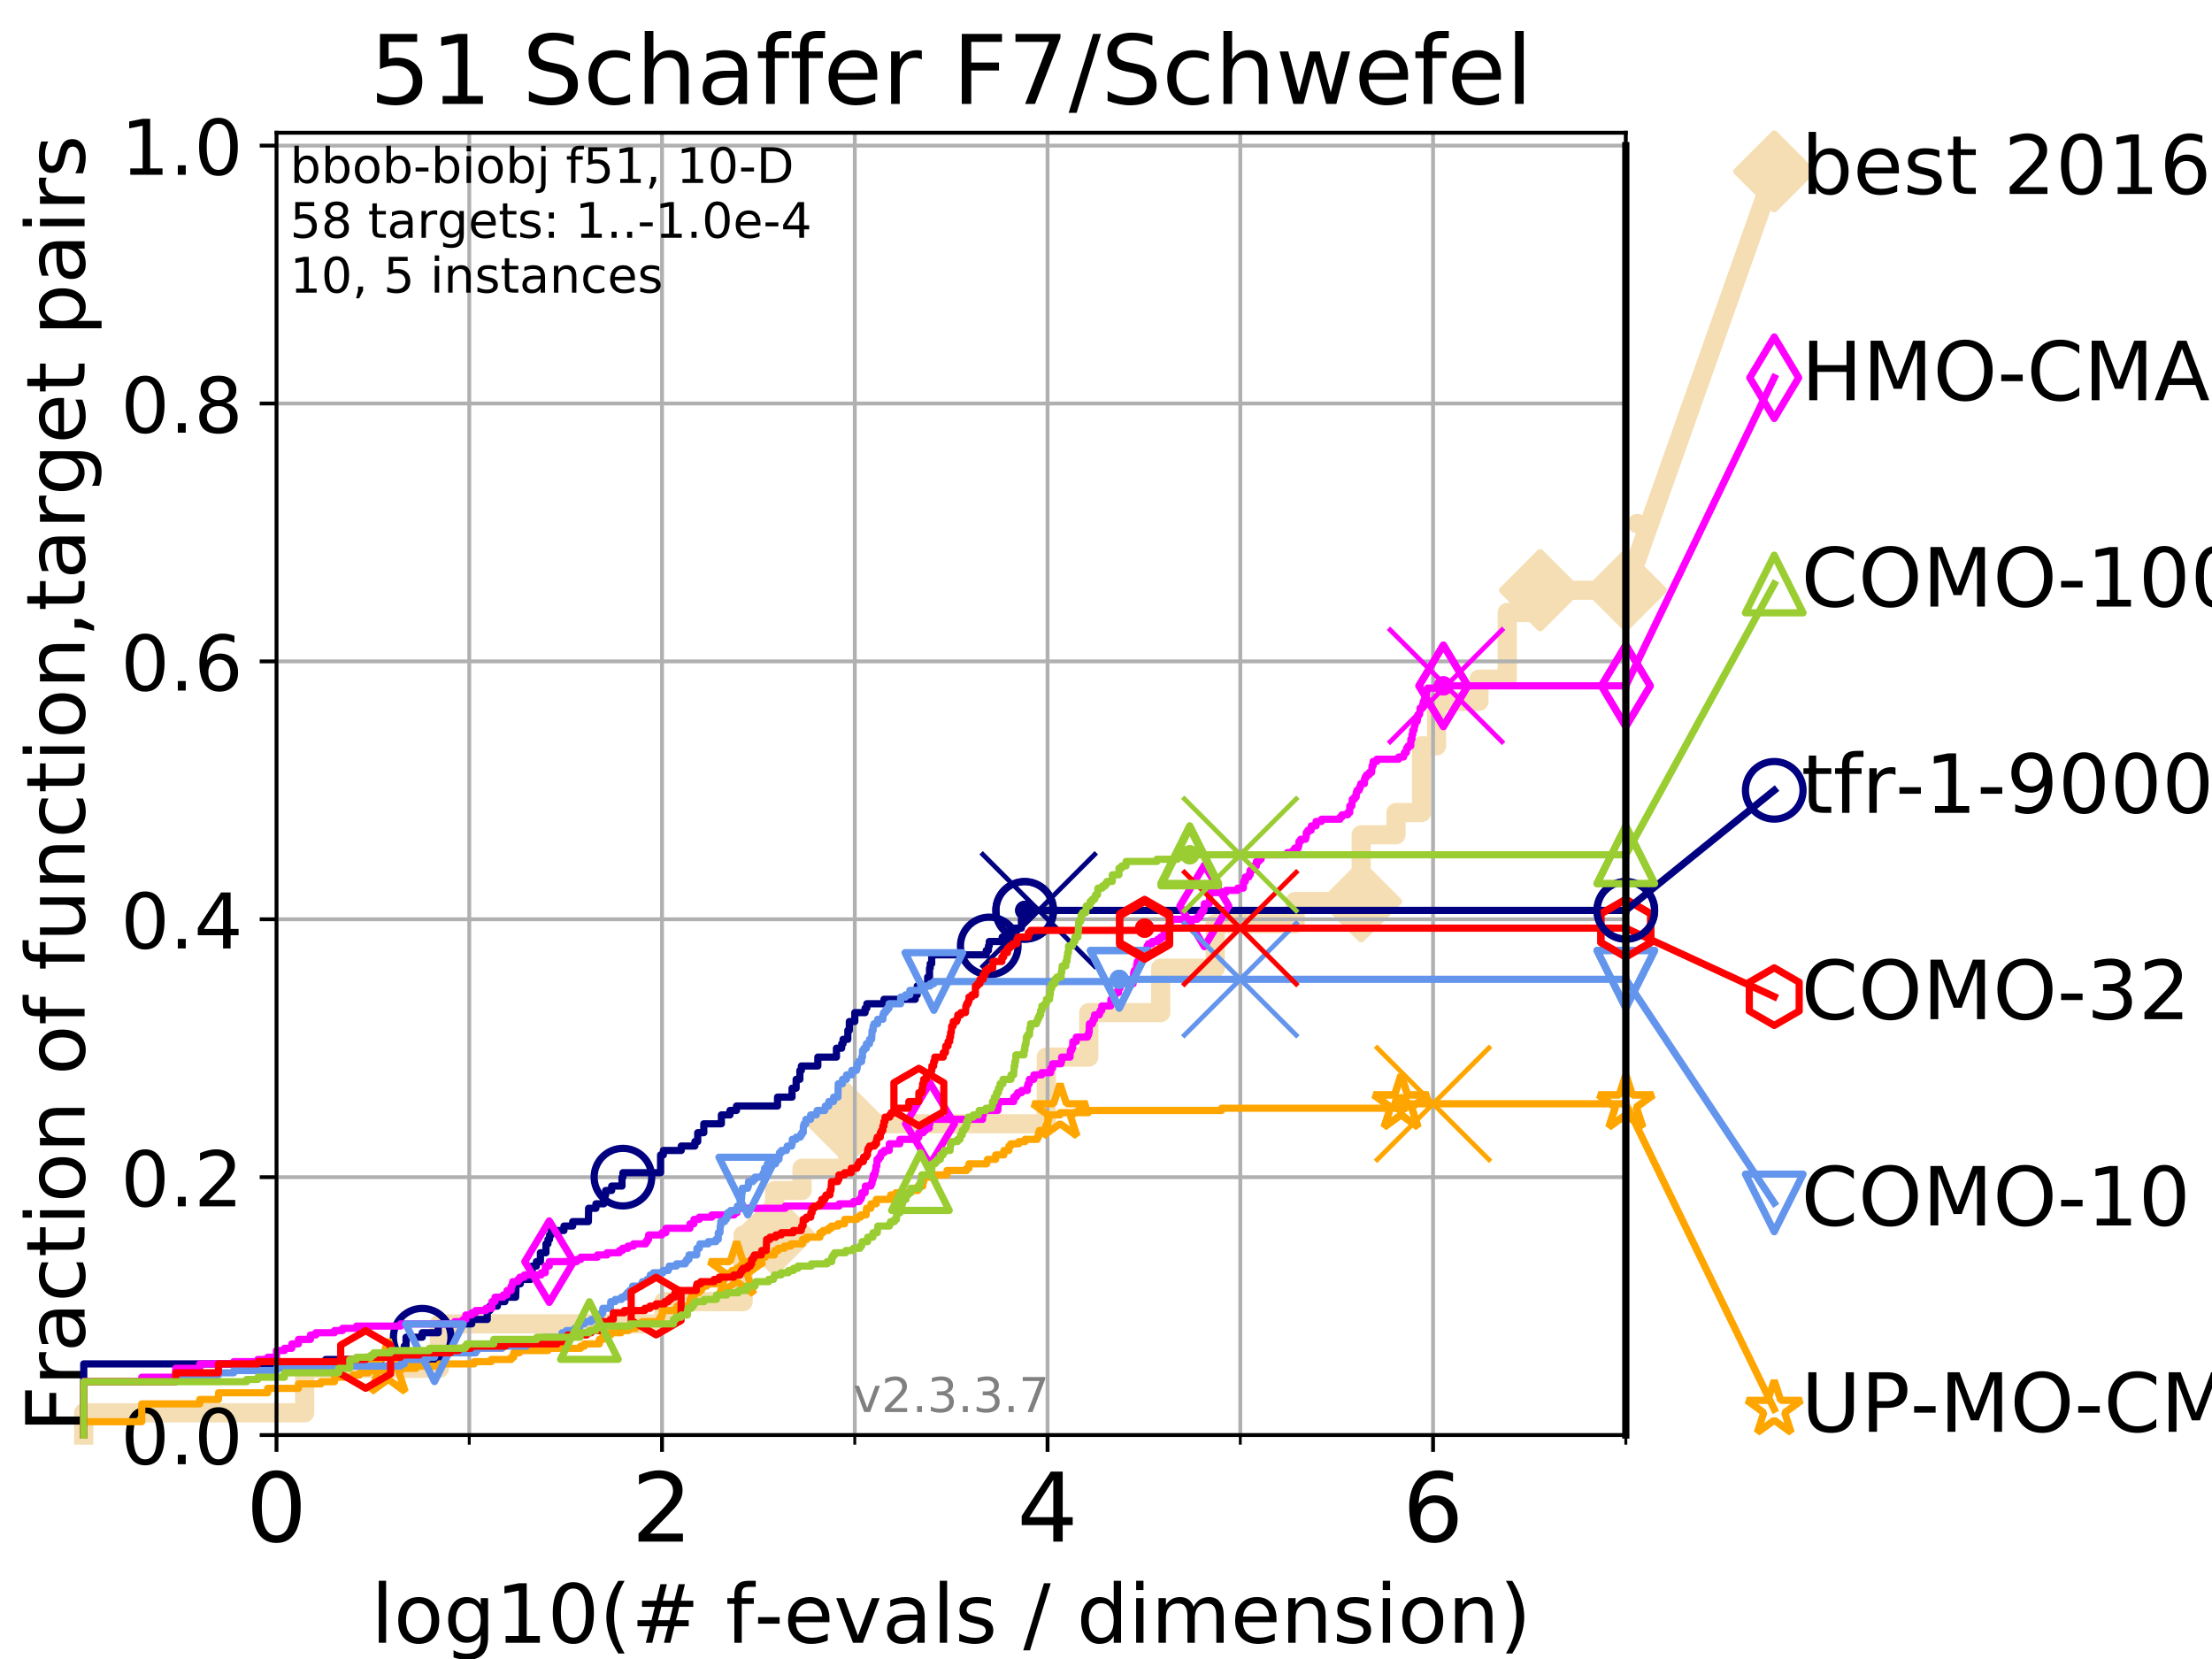 <?xml version="1.0" encoding="utf-8" standalone="no"?>
<!DOCTYPE svg PUBLIC "-//W3C//DTD SVG 1.1//EN"
  "http://www.w3.org/Graphics/SVG/1.1/DTD/svg11.dtd">
<!-- Created with matplotlib (https://matplotlib.org/) -->
<svg height="345.6pt" version="1.1" viewBox="0 0 460.8 345.6" width="460.8pt" xmlns="http://www.w3.org/2000/svg" xmlns:xlink="http://www.w3.org/1999/xlink">
 <defs>
  <style type="text/css">
*{stroke-linecap:butt;stroke-linejoin:round;}
  </style>
 </defs>
 <g id="figure_1">
  <g id="patch_1">
   <path d="M 0 345.6 
L 460.8 345.6 
L 460.8 0 
L 0 0 
z
" style="fill:#ffffff;"/>
  </g>
  <g id="axes_1">
   <g id="patch_2">
    <path d="M 57.6 298.944 
L 338.688 298.944 
L 338.688 27.648 
L 57.6 27.648 
z
" style="fill:#ffffff;"/>
   </g>
   <g id="line2d_1">
    <path d="M 17.445 298.944 
L 17.445 294.313 
L 63.468 294.313 
L 63.468 285.05 
L 91.535 285.05 
L 91.535 275.788 
L 138.307 275.788 
L 138.307 271.157 
L 154.807 271.157 
L 154.807 257.263 
L 161.37 257.263 
L 161.37 248.001 
L 167.08 248.001 
L 167.08 243.37 
L 176.559 243.37 
L 176.559 234.107 
L 217.966 234.107 
L 217.966 220.214 
L 226.807 220.214 
L 226.807 210.951 
L 241.792 210.951 
L 241.792 201.689 
L 253.151 201.689 
L 253.151 192.426 
L 269.792 192.426 
L 269.792 187.795 
L 283.559 187.795 
L 283.559 173.901 
L 290.81 173.901 
L 290.81 169.27 
L 296.139 169.27 
L 296.139 155.377 
L 299.261 155.377 
L 299.261 146.114 
L 308.094 146.114 
L 308.094 141.483 
L 313.983 141.483 
L 313.983 127.589 
L 320.845 127.589 
L 320.845 122.958 
L 338.688 122.958 
" style="fill:none;stroke:#f5deb3;stroke-linecap:square;stroke-width:4;"/>
   </g>
   <g id="line2d_2">
    <defs>
     <path d="M 0 7.778 
L 7.778 0 
L 0 -7.778 
L -7.778 0 
z
" id="m0ad2792c23" style="stroke:#f5deb3;stroke-linejoin:miter;stroke-width:1.5;"/>
    </defs>
    <g>
     <use style="fill:#f5deb3;stroke:#f5deb3;stroke-linejoin:miter;stroke-width:1.5;" x="161.37" xlink:href="#m0ad2792c23" y="257.263"/>
     <use style="fill:#f5deb3;stroke:#f5deb3;stroke-linejoin:miter;stroke-width:1.5;" x="176.559" xlink:href="#m0ad2792c23" y="234.107"/>
     <use style="fill:#f5deb3;stroke:#f5deb3;stroke-linejoin:miter;stroke-width:1.5;" x="283.559" xlink:href="#m0ad2792c23" y="187.795"/>
     <use style="fill:#f5deb3;stroke:#f5deb3;stroke-linejoin:miter;stroke-width:1.5;" x="320.845" xlink:href="#m0ad2792c23" y="122.958"/>
     <use style="fill:#f5deb3;stroke:#f5deb3;stroke-linejoin:miter;stroke-width:1.5;" x="320.845" xlink:href="#m0ad2792c23" y="122.958"/>
     <use style="fill:#f5deb3;stroke:#f5deb3;stroke-linejoin:miter;stroke-width:1.5;" x="338.688" xlink:href="#m0ad2792c23" y="122.958"/>
    </g>
   </g>
   <g id="line2d_3">
    <path style="fill:none;stroke:#f5deb3;stroke-linecap:square;stroke-width:4;"/>
    <g/>
   </g>
   <g id="line2d_4">
    <path d="M 338.688 122.958 
L 369.608 35.706 
" style="fill:none;stroke:#f5deb3;stroke-linecap:square;stroke-width:4;"/>
    <g>
     <use style="fill:#f5deb3;stroke:#f5deb3;stroke-linejoin:miter;stroke-width:1.5;" x="338.688" xlink:href="#m0ad2792c23" y="122.958"/>
     <use style="fill:#f5deb3;stroke:#f5deb3;stroke-linejoin:miter;stroke-width:1.5;" x="369.608" xlink:href="#m0ad2792c23" y="35.706"/>
    </g>
   </g>
   <g id="matplotlib.axis_1">
    <g id="xtick_1">
     <g id="line2d_5">
      <path clip-path="url(#pc20a6be659)" d="M 57.6 298.944 
L 57.6 27.648 
" style="fill:none;stroke:#b0b0b0;stroke-linecap:square;stroke-width:0.8;"/>
     </g>
     <g id="line2d_6">
      <defs>
       <path d="M 0 0 
L 0 3.5 
" id="m68350817a4" style="stroke:#000000;stroke-width:0.8;"/>
      </defs>
      <g>
       <use style="stroke:#000000;stroke-width:0.8;" x="57.6" xlink:href="#m68350817a4" y="298.944"/>
      </g>
     </g>
     <g id="text_1">
      <!-- 0 -->
      <defs>
       <path d="M 31.781 66.406 
Q 24.172 66.406 20.328 58.906 
Q 16.5 51.422 16.5 36.375 
Q 16.5 21.391 20.328 13.891 
Q 24.172 6.391 31.781 6.391 
Q 39.453 6.391 43.281 13.891 
Q 47.125 21.391 47.125 36.375 
Q 47.125 51.422 43.281 58.906 
Q 39.453 66.406 31.781 66.406 
z
M 31.781 74.219 
Q 44.047 74.219 50.516 64.516 
Q 56.984 54.828 56.984 36.375 
Q 56.984 17.969 50.516 8.266 
Q 44.047 -1.422 31.781 -1.422 
Q 19.531 -1.422 13.062 8.266 
Q 6.594 17.969 6.594 36.375 
Q 6.594 54.828 13.062 64.516 
Q 19.531 74.219 31.781 74.219 
z
" id="DejaVuSans-48"/>
      </defs>
      <g transform="translate(51.237 321.141)scale(0.2 -0.2)">
       <use xlink:href="#DejaVuSans-48"/>
      </g>
     </g>
    </g>
    <g id="xtick_2">
     <g id="line2d_7">
      <path clip-path="url(#pc20a6be659)" d="M 137.911 298.944 
L 137.911 27.648 
" style="fill:none;stroke:#b0b0b0;stroke-linecap:square;stroke-width:0.8;"/>
     </g>
     <g id="line2d_8">
      <g>
       <use style="stroke:#000000;stroke-width:0.8;" x="137.911" xlink:href="#m68350817a4" y="298.944"/>
      </g>
     </g>
     <g id="text_2">
      <!-- 2 -->
      <defs>
       <path d="M 19.188 8.297 
L 53.609 8.297 
L 53.609 0 
L 7.328 0 
L 7.328 8.297 
Q 12.938 14.109 22.625 23.891 
Q 32.328 33.688 34.812 36.531 
Q 39.547 41.844 41.422 45.531 
Q 43.312 49.219 43.312 52.781 
Q 43.312 58.594 39.234 62.25 
Q 35.156 65.922 28.609 65.922 
Q 23.969 65.922 18.812 64.312 
Q 13.672 62.703 7.812 59.422 
L 7.812 69.391 
Q 13.766 71.781 18.938 73 
Q 24.125 74.219 28.422 74.219 
Q 39.75 74.219 46.484 68.547 
Q 53.219 62.891 53.219 53.422 
Q 53.219 48.922 51.531 44.891 
Q 49.859 40.875 45.406 35.406 
Q 44.188 33.984 37.641 27.219 
Q 31.109 20.453 19.188 8.297 
z
" id="DejaVuSans-50"/>
      </defs>
      <g transform="translate(131.548 321.141)scale(0.2 -0.2)">
       <use xlink:href="#DejaVuSans-50"/>
      </g>
     </g>
    </g>
    <g id="xtick_3">
     <g id="line2d_9">
      <path clip-path="url(#pc20a6be659)" d="M 218.222 298.944 
L 218.222 27.648 
" style="fill:none;stroke:#b0b0b0;stroke-linecap:square;stroke-width:0.8;"/>
     </g>
     <g id="line2d_10">
      <g>
       <use style="stroke:#000000;stroke-width:0.8;" x="218.222" xlink:href="#m68350817a4" y="298.944"/>
      </g>
     </g>
     <g id="text_3">
      <!-- 4 -->
      <defs>
       <path d="M 37.797 64.312 
L 12.891 25.391 
L 37.797 25.391 
z
M 35.203 72.906 
L 47.609 72.906 
L 47.609 25.391 
L 58.016 25.391 
L 58.016 17.188 
L 47.609 17.188 
L 47.609 0 
L 37.797 0 
L 37.797 17.188 
L 4.891 17.188 
L 4.891 26.703 
z
" id="DejaVuSans-52"/>
      </defs>
      <g transform="translate(211.859 321.141)scale(0.2 -0.2)">
       <use xlink:href="#DejaVuSans-52"/>
      </g>
     </g>
    </g>
    <g id="xtick_4">
     <g id="line2d_11">
      <path clip-path="url(#pc20a6be659)" d="M 298.533 298.944 
L 298.533 27.648 
" style="fill:none;stroke:#b0b0b0;stroke-linecap:square;stroke-width:0.8;"/>
     </g>
     <g id="line2d_12">
      <g>
       <use style="stroke:#000000;stroke-width:0.8;" x="298.533" xlink:href="#m68350817a4" y="298.944"/>
      </g>
     </g>
     <g id="text_4">
      <!-- 6 -->
      <defs>
       <path d="M 33.016 40.375 
Q 26.375 40.375 22.484 35.828 
Q 18.609 31.297 18.609 23.391 
Q 18.609 15.531 22.484 10.953 
Q 26.375 6.391 33.016 6.391 
Q 39.656 6.391 43.531 10.953 
Q 47.406 15.531 47.406 23.391 
Q 47.406 31.297 43.531 35.828 
Q 39.656 40.375 33.016 40.375 
z
M 52.594 71.297 
L 52.594 62.312 
Q 48.875 64.062 45.094 64.984 
Q 41.312 65.922 37.594 65.922 
Q 27.828 65.922 22.672 59.328 
Q 17.531 52.734 16.797 39.406 
Q 19.672 43.656 24.016 45.922 
Q 28.375 48.188 33.594 48.188 
Q 44.578 48.188 50.953 41.516 
Q 57.328 34.859 57.328 23.391 
Q 57.328 12.156 50.688 5.359 
Q 44.047 -1.422 33.016 -1.422 
Q 20.359 -1.422 13.672 8.266 
Q 6.984 17.969 6.984 36.375 
Q 6.984 53.656 15.188 63.938 
Q 23.391 74.219 37.203 74.219 
Q 40.922 74.219 44.703 73.484 
Q 48.484 72.75 52.594 71.297 
z
" id="DejaVuSans-54"/>
      </defs>
      <g transform="translate(292.17 321.141)scale(0.2 -0.2)">
       <use xlink:href="#DejaVuSans-54"/>
      </g>
     </g>
    </g>
    <g id="xtick_5">
     <g id="line2d_13">
      <path clip-path="url(#pc20a6be659)" d="M 97.755 298.944 
L 97.755 27.648 
" style="fill:none;stroke:#b0b0b0;stroke-linecap:square;stroke-width:0.8;"/>
     </g>
     <g id="line2d_14">
      <defs>
       <path d="M 0 0 
L 0 2 
" id="ma8eb11fe13" style="stroke:#000000;stroke-width:0.6;"/>
      </defs>
      <g>
       <use style="stroke:#000000;stroke-width:0.6;" x="97.755" xlink:href="#ma8eb11fe13" y="298.944"/>
      </g>
     </g>
    </g>
    <g id="xtick_6">
     <g id="line2d_15">
      <path clip-path="url(#pc20a6be659)" d="M 178.066 298.944 
L 178.066 27.648 
" style="fill:none;stroke:#b0b0b0;stroke-linecap:square;stroke-width:0.8;"/>
     </g>
     <g id="line2d_16">
      <g>
       <use style="stroke:#000000;stroke-width:0.6;" x="178.066" xlink:href="#ma8eb11fe13" y="298.944"/>
      </g>
     </g>
    </g>
    <g id="xtick_7">
     <g id="line2d_17">
      <path clip-path="url(#pc20a6be659)" d="M 258.377 298.944 
L 258.377 27.648 
" style="fill:none;stroke:#b0b0b0;stroke-linecap:square;stroke-width:0.8;"/>
     </g>
     <g id="line2d_18">
      <g>
       <use style="stroke:#000000;stroke-width:0.6;" x="258.377" xlink:href="#ma8eb11fe13" y="298.944"/>
      </g>
     </g>
    </g>
    <g id="xtick_8">
     <g id="line2d_19">
      <path clip-path="url(#pc20a6be659)" d="M 338.688 298.944 
L 338.688 27.648 
" style="fill:none;stroke:#b0b0b0;stroke-linecap:square;stroke-width:0.8;"/>
     </g>
     <g id="line2d_20">
      <g>
       <use style="stroke:#000000;stroke-width:0.6;" x="338.688" xlink:href="#ma8eb11fe13" y="298.944"/>
      </g>
     </g>
    </g>
    <g id="text_5">
     <!-- log10(# f-evals / dimension) -->
     <defs>
      <path d="M 9.422 75.984 
L 18.406 75.984 
L 18.406 0 
L 9.422 0 
z
" id="DejaVuSans-108"/>
      <path d="M 30.609 48.391 
Q 23.391 48.391 19.188 42.75 
Q 14.984 37.109 14.984 27.297 
Q 14.984 17.484 19.156 11.844 
Q 23.344 6.203 30.609 6.203 
Q 37.797 6.203 41.984 11.859 
Q 46.188 17.531 46.188 27.297 
Q 46.188 37.016 41.984 42.703 
Q 37.797 48.391 30.609 48.391 
z
M 30.609 56 
Q 42.328 56 49.016 48.375 
Q 55.719 40.766 55.719 27.297 
Q 55.719 13.875 49.016 6.219 
Q 42.328 -1.422 30.609 -1.422 
Q 18.844 -1.422 12.172 6.219 
Q 5.516 13.875 5.516 27.297 
Q 5.516 40.766 12.172 48.375 
Q 18.844 56 30.609 56 
z
" id="DejaVuSans-111"/>
      <path d="M 45.406 27.984 
Q 45.406 37.75 41.375 43.109 
Q 37.359 48.484 30.078 48.484 
Q 22.859 48.484 18.828 43.109 
Q 14.797 37.75 14.797 27.984 
Q 14.797 18.266 18.828 12.891 
Q 22.859 7.516 30.078 7.516 
Q 37.359 7.516 41.375 12.891 
Q 45.406 18.266 45.406 27.984 
z
M 54.391 6.781 
Q 54.391 -7.172 48.188 -13.984 
Q 42 -20.797 29.203 -20.797 
Q 24.469 -20.797 20.266 -20.094 
Q 16.062 -19.391 12.109 -17.922 
L 12.109 -9.188 
Q 16.062 -11.328 19.922 -12.344 
Q 23.781 -13.375 27.781 -13.375 
Q 36.625 -13.375 41.016 -8.766 
Q 45.406 -4.156 45.406 5.172 
L 45.406 9.625 
Q 42.625 4.781 38.281 2.391 
Q 33.938 0 27.875 0 
Q 17.828 0 11.672 7.656 
Q 5.516 15.328 5.516 27.984 
Q 5.516 40.672 11.672 48.328 
Q 17.828 56 27.875 56 
Q 33.938 56 38.281 53.609 
Q 42.625 51.219 45.406 46.391 
L 45.406 54.688 
L 54.391 54.688 
z
" id="DejaVuSans-103"/>
      <path d="M 12.406 8.297 
L 28.516 8.297 
L 28.516 63.922 
L 10.984 60.406 
L 10.984 69.391 
L 28.422 72.906 
L 38.281 72.906 
L 38.281 8.297 
L 54.391 8.297 
L 54.391 0 
L 12.406 0 
z
" id="DejaVuSans-49"/>
      <path d="M 31 75.875 
Q 24.469 64.656 21.281 53.656 
Q 18.109 42.672 18.109 31.391 
Q 18.109 20.125 21.312 9.062 
Q 24.516 -2 31 -13.188 
L 23.188 -13.188 
Q 15.875 -1.703 12.234 9.375 
Q 8.594 20.453 8.594 31.391 
Q 8.594 42.281 12.203 53.312 
Q 15.828 64.359 23.188 75.875 
z
" id="DejaVuSans-40"/>
      <path d="M 51.125 44 
L 36.922 44 
L 32.812 27.688 
L 47.125 27.688 
z
M 43.797 71.781 
L 38.719 51.516 
L 52.984 51.516 
L 58.109 71.781 
L 65.922 71.781 
L 60.891 51.516 
L 76.125 51.516 
L 76.125 44 
L 58.984 44 
L 54.984 27.688 
L 70.516 27.688 
L 70.516 20.219 
L 53.078 20.219 
L 48 0 
L 40.188 0 
L 45.219 20.219 
L 30.906 20.219 
L 25.875 0 
L 18.016 0 
L 23.094 20.219 
L 7.719 20.219 
L 7.719 27.688 
L 24.906 27.688 
L 29 44 
L 13.281 44 
L 13.281 51.516 
L 30.906 51.516 
L 35.891 71.781 
z
" id="DejaVuSans-35"/>
      <path id="DejaVuSans-32"/>
      <path d="M 37.109 75.984 
L 37.109 68.5 
L 28.516 68.5 
Q 23.688 68.5 21.797 66.547 
Q 19.922 64.594 19.922 59.516 
L 19.922 54.688 
L 34.719 54.688 
L 34.719 47.703 
L 19.922 47.703 
L 19.922 0 
L 10.891 0 
L 10.891 47.703 
L 2.297 47.703 
L 2.297 54.688 
L 10.891 54.688 
L 10.891 58.5 
Q 10.891 67.625 15.141 71.797 
Q 19.391 75.984 28.609 75.984 
z
" id="DejaVuSans-102"/>
      <path d="M 4.891 31.391 
L 31.203 31.391 
L 31.203 23.391 
L 4.891 23.391 
z
" id="DejaVuSans-45"/>
      <path d="M 56.203 29.594 
L 56.203 25.203 
L 14.891 25.203 
Q 15.484 15.922 20.484 11.062 
Q 25.484 6.203 34.422 6.203 
Q 39.594 6.203 44.453 7.469 
Q 49.312 8.734 54.109 11.281 
L 54.109 2.781 
Q 49.266 0.734 44.188 -0.344 
Q 39.109 -1.422 33.891 -1.422 
Q 20.797 -1.422 13.156 6.188 
Q 5.516 13.812 5.516 26.812 
Q 5.516 40.234 12.766 48.109 
Q 20.016 56 32.328 56 
Q 43.359 56 49.781 48.891 
Q 56.203 41.797 56.203 29.594 
z
M 47.219 32.234 
Q 47.125 39.594 43.094 43.984 
Q 39.062 48.391 32.422 48.391 
Q 24.906 48.391 20.391 44.141 
Q 15.875 39.891 15.188 32.172 
z
" id="DejaVuSans-101"/>
      <path d="M 2.984 54.688 
L 12.5 54.688 
L 29.594 8.797 
L 46.688 54.688 
L 56.203 54.688 
L 35.688 0 
L 23.484 0 
z
" id="DejaVuSans-118"/>
      <path d="M 34.281 27.484 
Q 23.391 27.484 19.188 25 
Q 14.984 22.516 14.984 16.5 
Q 14.984 11.719 18.141 8.906 
Q 21.297 6.109 26.703 6.109 
Q 34.188 6.109 38.703 11.406 
Q 43.219 16.703 43.219 25.484 
L 43.219 27.484 
z
M 52.203 31.203 
L 52.203 0 
L 43.219 0 
L 43.219 8.297 
Q 40.141 3.328 35.547 0.953 
Q 30.953 -1.422 24.312 -1.422 
Q 15.922 -1.422 10.953 3.297 
Q 6 8.016 6 15.922 
Q 6 25.141 12.172 29.828 
Q 18.359 34.516 30.609 34.516 
L 43.219 34.516 
L 43.219 35.406 
Q 43.219 41.609 39.141 45 
Q 35.062 48.391 27.688 48.391 
Q 23 48.391 18.547 47.266 
Q 14.109 46.141 10.016 43.891 
L 10.016 52.203 
Q 14.938 54.109 19.578 55.047 
Q 24.219 56 28.609 56 
Q 40.484 56 46.344 49.844 
Q 52.203 43.703 52.203 31.203 
z
" id="DejaVuSans-97"/>
      <path d="M 44.281 53.078 
L 44.281 44.578 
Q 40.484 46.531 36.375 47.5 
Q 32.281 48.484 27.875 48.484 
Q 21.188 48.484 17.844 46.438 
Q 14.5 44.391 14.5 40.281 
Q 14.5 37.156 16.891 35.375 
Q 19.281 33.594 26.516 31.984 
L 29.594 31.297 
Q 39.156 29.25 43.188 25.516 
Q 47.219 21.781 47.219 15.094 
Q 47.219 7.469 41.188 3.016 
Q 35.156 -1.422 24.609 -1.422 
Q 20.219 -1.422 15.453 -0.562 
Q 10.688 0.297 5.422 2 
L 5.422 11.281 
Q 10.406 8.688 15.234 7.391 
Q 20.062 6.109 24.812 6.109 
Q 31.156 6.109 34.562 8.281 
Q 37.984 10.453 37.984 14.406 
Q 37.984 18.062 35.516 20.016 
Q 33.062 21.969 24.703 23.781 
L 21.578 24.516 
Q 13.234 26.266 9.516 29.906 
Q 5.812 33.547 5.812 39.891 
Q 5.812 47.609 11.281 51.797 
Q 16.75 56 26.812 56 
Q 31.781 56 36.172 55.266 
Q 40.578 54.547 44.281 53.078 
z
" id="DejaVuSans-115"/>
      <path d="M 25.391 72.906 
L 33.688 72.906 
L 8.297 -9.281 
L 0 -9.281 
z
" id="DejaVuSans-47"/>
      <path d="M 45.406 46.391 
L 45.406 75.984 
L 54.391 75.984 
L 54.391 0 
L 45.406 0 
L 45.406 8.203 
Q 42.578 3.328 38.25 0.953 
Q 33.938 -1.422 27.875 -1.422 
Q 17.969 -1.422 11.734 6.484 
Q 5.516 14.406 5.516 27.297 
Q 5.516 40.188 11.734 48.094 
Q 17.969 56 27.875 56 
Q 33.938 56 38.25 53.625 
Q 42.578 51.266 45.406 46.391 
z
M 14.797 27.297 
Q 14.797 17.391 18.875 11.75 
Q 22.953 6.109 30.078 6.109 
Q 37.203 6.109 41.297 11.75 
Q 45.406 17.391 45.406 27.297 
Q 45.406 37.203 41.297 42.844 
Q 37.203 48.484 30.078 48.484 
Q 22.953 48.484 18.875 42.844 
Q 14.797 37.203 14.797 27.297 
z
" id="DejaVuSans-100"/>
      <path d="M 9.422 54.688 
L 18.406 54.688 
L 18.406 0 
L 9.422 0 
z
M 9.422 75.984 
L 18.406 75.984 
L 18.406 64.594 
L 9.422 64.594 
z
" id="DejaVuSans-105"/>
      <path d="M 52 44.188 
Q 55.375 50.25 60.062 53.125 
Q 64.75 56 71.094 56 
Q 79.641 56 84.281 50.016 
Q 88.922 44.047 88.922 33.016 
L 88.922 0 
L 79.891 0 
L 79.891 32.719 
Q 79.891 40.578 77.094 44.375 
Q 74.312 48.188 68.609 48.188 
Q 61.625 48.188 57.562 43.547 
Q 53.516 38.922 53.516 30.906 
L 53.516 0 
L 44.484 0 
L 44.484 32.719 
Q 44.484 40.625 41.703 44.406 
Q 38.922 48.188 33.109 48.188 
Q 26.219 48.188 22.156 43.531 
Q 18.109 38.875 18.109 30.906 
L 18.109 0 
L 9.078 0 
L 9.078 54.688 
L 18.109 54.688 
L 18.109 46.188 
Q 21.188 51.219 25.484 53.609 
Q 29.781 56 35.688 56 
Q 41.656 56 45.828 52.969 
Q 50 49.953 52 44.188 
z
" id="DejaVuSans-109"/>
      <path d="M 54.891 33.016 
L 54.891 0 
L 45.906 0 
L 45.906 32.719 
Q 45.906 40.484 42.875 44.328 
Q 39.844 48.188 33.797 48.188 
Q 26.516 48.188 22.312 43.547 
Q 18.109 38.922 18.109 30.906 
L 18.109 0 
L 9.078 0 
L 9.078 54.688 
L 18.109 54.688 
L 18.109 46.188 
Q 21.344 51.125 25.703 53.562 
Q 30.078 56 35.797 56 
Q 45.219 56 50.047 50.172 
Q 54.891 44.344 54.891 33.016 
z
" id="DejaVuSans-110"/>
      <path d="M 8.016 75.875 
L 15.828 75.875 
Q 23.141 64.359 26.781 53.312 
Q 30.422 42.281 30.422 31.391 
Q 30.422 20.453 26.781 9.375 
Q 23.141 -1.703 15.828 -13.188 
L 8.016 -13.188 
Q 14.5 -2 17.703 9.062 
Q 20.906 20.125 20.906 31.391 
Q 20.906 42.672 17.703 53.656 
Q 14.5 64.656 8.016 75.875 
z
" id="DejaVuSans-41"/>
     </defs>
     <g transform="translate(77.303 342.218)scale(0.17 -0.17)">
      <use xlink:href="#DejaVuSans-108"/>
      <use x="27.783" xlink:href="#DejaVuSans-111"/>
      <use x="88.965" xlink:href="#DejaVuSans-103"/>
      <use x="152.441" xlink:href="#DejaVuSans-49"/>
      <use x="216.064" xlink:href="#DejaVuSans-48"/>
      <use x="279.688" xlink:href="#DejaVuSans-40"/>
      <use x="318.701" xlink:href="#DejaVuSans-35"/>
      <use x="402.49" xlink:href="#DejaVuSans-32"/>
      <use x="434.277" xlink:href="#DejaVuSans-102"/>
      <use x="469.404" xlink:href="#DejaVuSans-45"/>
      <use x="505.488" xlink:href="#DejaVuSans-101"/>
      <use x="567.012" xlink:href="#DejaVuSans-118"/>
      <use x="626.191" xlink:href="#DejaVuSans-97"/>
      <use x="687.471" xlink:href="#DejaVuSans-108"/>
      <use x="715.254" xlink:href="#DejaVuSans-115"/>
      <use x="767.354" xlink:href="#DejaVuSans-32"/>
      <use x="799.141" xlink:href="#DejaVuSans-47"/>
      <use x="832.832" xlink:href="#DejaVuSans-32"/>
      <use x="864.619" xlink:href="#DejaVuSans-100"/>
      <use x="928.096" xlink:href="#DejaVuSans-105"/>
      <use x="955.879" xlink:href="#DejaVuSans-109"/>
      <use x="1053.291" xlink:href="#DejaVuSans-101"/>
      <use x="1114.814" xlink:href="#DejaVuSans-110"/>
      <use x="1178.193" xlink:href="#DejaVuSans-115"/>
      <use x="1230.293" xlink:href="#DejaVuSans-105"/>
      <use x="1258.076" xlink:href="#DejaVuSans-111"/>
      <use x="1319.258" xlink:href="#DejaVuSans-110"/>
      <use x="1382.637" xlink:href="#DejaVuSans-41"/>
     </g>
    </g>
   </g>
   <g id="matplotlib.axis_2">
    <g id="ytick_1">
     <g id="line2d_21">
      <path clip-path="url(#pc20a6be659)" d="M 57.6 298.944 
L 338.688 298.944 
" style="fill:none;stroke:#b0b0b0;stroke-linecap:square;stroke-width:0.8;"/>
     </g>
     <g id="line2d_22">
      <defs>
       <path d="M 0 0 
L -3.5 0 
" id="m5182dd910d" style="stroke:#000000;stroke-width:0.8;"/>
      </defs>
      <g>
       <use style="stroke:#000000;stroke-width:0.8;" x="57.6" xlink:href="#m5182dd910d" y="298.944"/>
      </g>
     </g>
     <g id="text_6">
      <!-- 0.0 -->
      <defs>
       <path d="M 10.688 12.406 
L 21 12.406 
L 21 0 
L 10.688 0 
z
" id="DejaVuSans-46"/>
      </defs>
      <g transform="translate(25.155 305.023)scale(0.16 -0.16)">
       <use xlink:href="#DejaVuSans-48"/>
       <use x="63.623" xlink:href="#DejaVuSans-46"/>
       <use x="95.41" xlink:href="#DejaVuSans-48"/>
      </g>
     </g>
    </g>
    <g id="ytick_2">
     <g id="line2d_23">
      <path clip-path="url(#pc20a6be659)" d="M 57.6 245.222 
L 338.688 245.222 
" style="fill:none;stroke:#b0b0b0;stroke-linecap:square;stroke-width:0.8;"/>
     </g>
     <g id="line2d_24">
      <g>
       <use style="stroke:#000000;stroke-width:0.8;" x="57.6" xlink:href="#m5182dd910d" y="245.222"/>
      </g>
     </g>
     <g id="text_7">
      <!-- 0.2 -->
      <g transform="translate(25.155 251.301)scale(0.16 -0.16)">
       <use xlink:href="#DejaVuSans-48"/>
       <use x="63.623" xlink:href="#DejaVuSans-46"/>
       <use x="95.41" xlink:href="#DejaVuSans-50"/>
      </g>
     </g>
    </g>
    <g id="ytick_3">
     <g id="line2d_25">
      <path clip-path="url(#pc20a6be659)" d="M 57.6 191.5 
L 338.688 191.5 
" style="fill:none;stroke:#b0b0b0;stroke-linecap:square;stroke-width:0.8;"/>
     </g>
     <g id="line2d_26">
      <g>
       <use style="stroke:#000000;stroke-width:0.8;" x="57.6" xlink:href="#m5182dd910d" y="191.5"/>
      </g>
     </g>
     <g id="text_8">
      <!-- 0.4 -->
      <g transform="translate(25.155 197.579)scale(0.16 -0.16)">
       <use xlink:href="#DejaVuSans-48"/>
       <use x="63.623" xlink:href="#DejaVuSans-46"/>
       <use x="95.41" xlink:href="#DejaVuSans-52"/>
      </g>
     </g>
    </g>
    <g id="ytick_4">
     <g id="line2d_27">
      <path clip-path="url(#pc20a6be659)" d="M 57.6 137.778 
L 338.688 137.778 
" style="fill:none;stroke:#b0b0b0;stroke-linecap:square;stroke-width:0.8;"/>
     </g>
     <g id="line2d_28">
      <g>
       <use style="stroke:#000000;stroke-width:0.8;" x="57.6" xlink:href="#m5182dd910d" y="137.778"/>
      </g>
     </g>
     <g id="text_9">
      <!-- 0.6 -->
      <g transform="translate(25.155 143.857)scale(0.16 -0.16)">
       <use xlink:href="#DejaVuSans-48"/>
       <use x="63.623" xlink:href="#DejaVuSans-46"/>
       <use x="95.41" xlink:href="#DejaVuSans-54"/>
      </g>
     </g>
    </g>
    <g id="ytick_5">
     <g id="line2d_29">
      <path clip-path="url(#pc20a6be659)" d="M 57.6 84.056 
L 338.688 84.056 
" style="fill:none;stroke:#b0b0b0;stroke-linecap:square;stroke-width:0.8;"/>
     </g>
     <g id="line2d_30">
      <g>
       <use style="stroke:#000000;stroke-width:0.8;" x="57.6" xlink:href="#m5182dd910d" y="84.056"/>
      </g>
     </g>
     <g id="text_10">
      <!-- 0.8 -->
      <defs>
       <path d="M 31.781 34.625 
Q 24.75 34.625 20.719 30.859 
Q 16.703 27.094 16.703 20.516 
Q 16.703 13.922 20.719 10.156 
Q 24.75 6.391 31.781 6.391 
Q 38.812 6.391 42.859 10.172 
Q 46.922 13.969 46.922 20.516 
Q 46.922 27.094 42.891 30.859 
Q 38.875 34.625 31.781 34.625 
z
M 21.922 38.812 
Q 15.578 40.375 12.031 44.719 
Q 8.5 49.078 8.5 55.328 
Q 8.5 64.062 14.719 69.141 
Q 20.953 74.219 31.781 74.219 
Q 42.672 74.219 48.875 69.141 
Q 55.078 64.062 55.078 55.328 
Q 55.078 49.078 51.531 44.719 
Q 48 40.375 41.703 38.812 
Q 48.828 37.156 52.797 32.312 
Q 56.781 27.484 56.781 20.516 
Q 56.781 9.906 50.312 4.234 
Q 43.844 -1.422 31.781 -1.422 
Q 19.734 -1.422 13.25 4.234 
Q 6.781 9.906 6.781 20.516 
Q 6.781 27.484 10.781 32.312 
Q 14.797 37.156 21.922 38.812 
z
M 18.312 54.391 
Q 18.312 48.734 21.844 45.562 
Q 25.391 42.391 31.781 42.391 
Q 38.141 42.391 41.719 45.562 
Q 45.312 48.734 45.312 54.391 
Q 45.312 60.062 41.719 63.234 
Q 38.141 66.406 31.781 66.406 
Q 25.391 66.406 21.844 63.234 
Q 18.312 60.062 18.312 54.391 
z
" id="DejaVuSans-56"/>
      </defs>
      <g transform="translate(25.155 90.135)scale(0.16 -0.16)">
       <use xlink:href="#DejaVuSans-48"/>
       <use x="63.623" xlink:href="#DejaVuSans-46"/>
       <use x="95.41" xlink:href="#DejaVuSans-56"/>
      </g>
     </g>
    </g>
    <g id="ytick_6">
     <g id="line2d_31">
      <path clip-path="url(#pc20a6be659)" d="M 57.6 30.334 
L 338.688 30.334 
" style="fill:none;stroke:#b0b0b0;stroke-linecap:square;stroke-width:0.8;"/>
     </g>
     <g id="line2d_32">
      <g>
       <use style="stroke:#000000;stroke-width:0.8;" x="57.6" xlink:href="#m5182dd910d" y="30.334"/>
      </g>
     </g>
     <g id="text_11">
      <!-- 1.0 -->
      <g transform="translate(25.155 36.413)scale(0.16 -0.16)">
       <use xlink:href="#DejaVuSans-49"/>
       <use x="63.623" xlink:href="#DejaVuSans-46"/>
       <use x="95.41" xlink:href="#DejaVuSans-48"/>
      </g>
     </g>
    </g>
    <g id="text_12">
     <!-- Fraction of function,target pairs -->
     <defs>
      <path d="M 9.812 72.906 
L 51.703 72.906 
L 51.703 64.594 
L 19.672 64.594 
L 19.672 43.109 
L 48.578 43.109 
L 48.578 34.812 
L 19.672 34.812 
L 19.672 0 
L 9.812 0 
z
" id="DejaVuSans-70"/>
      <path d="M 41.109 46.297 
Q 39.594 47.172 37.812 47.578 
Q 36.031 48 33.891 48 
Q 26.266 48 22.188 43.047 
Q 18.109 38.094 18.109 28.812 
L 18.109 0 
L 9.078 0 
L 9.078 54.688 
L 18.109 54.688 
L 18.109 46.188 
Q 20.953 51.172 25.484 53.578 
Q 30.031 56 36.531 56 
Q 37.453 56 38.578 55.875 
Q 39.703 55.766 41.062 55.516 
z
" id="DejaVuSans-114"/>
      <path d="M 48.781 52.594 
L 48.781 44.188 
Q 44.969 46.297 41.141 47.344 
Q 37.312 48.391 33.406 48.391 
Q 24.656 48.391 19.812 42.844 
Q 14.984 37.312 14.984 27.297 
Q 14.984 17.281 19.812 11.734 
Q 24.656 6.203 33.406 6.203 
Q 37.312 6.203 41.141 7.25 
Q 44.969 8.297 48.781 10.406 
L 48.781 2.094 
Q 45.016 0.344 40.984 -0.531 
Q 36.969 -1.422 32.422 -1.422 
Q 20.062 -1.422 12.781 6.344 
Q 5.516 14.109 5.516 27.297 
Q 5.516 40.672 12.859 48.328 
Q 20.219 56 33.016 56 
Q 37.156 56 41.109 55.141 
Q 45.062 54.297 48.781 52.594 
z
" id="DejaVuSans-99"/>
      <path d="M 18.312 70.219 
L 18.312 54.688 
L 36.812 54.688 
L 36.812 47.703 
L 18.312 47.703 
L 18.312 18.016 
Q 18.312 11.328 20.141 9.422 
Q 21.969 7.516 27.594 7.516 
L 36.812 7.516 
L 36.812 0 
L 27.594 0 
Q 17.188 0 13.234 3.875 
Q 9.281 7.766 9.281 18.016 
L 9.281 47.703 
L 2.688 47.703 
L 2.688 54.688 
L 9.281 54.688 
L 9.281 70.219 
z
" id="DejaVuSans-116"/>
      <path d="M 8.5 21.578 
L 8.5 54.688 
L 17.484 54.688 
L 17.484 21.922 
Q 17.484 14.156 20.5 10.266 
Q 23.531 6.391 29.594 6.391 
Q 36.859 6.391 41.078 11.031 
Q 45.312 15.672 45.312 23.688 
L 45.312 54.688 
L 54.297 54.688 
L 54.297 0 
L 45.312 0 
L 45.312 8.406 
Q 42.047 3.422 37.719 1 
Q 33.406 -1.422 27.688 -1.422 
Q 18.266 -1.422 13.375 4.438 
Q 8.5 10.297 8.5 21.578 
z
M 31.109 56 
z
" id="DejaVuSans-117"/>
      <path d="M 11.719 12.406 
L 22.016 12.406 
L 22.016 4 
L 14.016 -11.625 
L 7.719 -11.625 
L 11.719 4 
z
" id="DejaVuSans-44"/>
      <path d="M 18.109 8.203 
L 18.109 -20.797 
L 9.078 -20.797 
L 9.078 54.688 
L 18.109 54.688 
L 18.109 46.391 
Q 20.953 51.266 25.266 53.625 
Q 29.594 56 35.594 56 
Q 45.562 56 51.781 48.094 
Q 58.016 40.188 58.016 27.297 
Q 58.016 14.406 51.781 6.484 
Q 45.562 -1.422 35.594 -1.422 
Q 29.594 -1.422 25.266 0.953 
Q 20.953 3.328 18.109 8.203 
z
M 48.688 27.297 
Q 48.688 37.203 44.609 42.844 
Q 40.531 48.484 33.406 48.484 
Q 26.266 48.484 22.188 42.844 
Q 18.109 37.203 18.109 27.297 
Q 18.109 17.391 22.188 11.75 
Q 26.266 6.109 33.406 6.109 
Q 40.531 6.109 44.609 11.75 
Q 48.688 17.391 48.688 27.297 
z
" id="DejaVuSans-112"/>
     </defs>
     <g transform="translate(17.62 298.435)rotate(-90)scale(0.17 -0.17)">
      <use xlink:href="#DejaVuSans-70"/>
      <use x="57.41" xlink:href="#DejaVuSans-114"/>
      <use x="98.523" xlink:href="#DejaVuSans-97"/>
      <use x="159.803" xlink:href="#DejaVuSans-99"/>
      <use x="214.783" xlink:href="#DejaVuSans-116"/>
      <use x="253.992" xlink:href="#DejaVuSans-105"/>
      <use x="281.775" xlink:href="#DejaVuSans-111"/>
      <use x="342.957" xlink:href="#DejaVuSans-110"/>
      <use x="406.336" xlink:href="#DejaVuSans-32"/>
      <use x="438.123" xlink:href="#DejaVuSans-111"/>
      <use x="499.305" xlink:href="#DejaVuSans-102"/>
      <use x="534.51" xlink:href="#DejaVuSans-32"/>
      <use x="566.297" xlink:href="#DejaVuSans-102"/>
      <use x="601.502" xlink:href="#DejaVuSans-117"/>
      <use x="664.881" xlink:href="#DejaVuSans-110"/>
      <use x="728.26" xlink:href="#DejaVuSans-99"/>
      <use x="783.24" xlink:href="#DejaVuSans-116"/>
      <use x="822.449" xlink:href="#DejaVuSans-105"/>
      <use x="850.232" xlink:href="#DejaVuSans-111"/>
      <use x="911.414" xlink:href="#DejaVuSans-110"/>
      <use x="974.793" xlink:href="#DejaVuSans-44"/>
      <use x="1006.58" xlink:href="#DejaVuSans-116"/>
      <use x="1045.789" xlink:href="#DejaVuSans-97"/>
      <use x="1107.068" xlink:href="#DejaVuSans-114"/>
      <use x="1148.166" xlink:href="#DejaVuSans-103"/>
      <use x="1211.643" xlink:href="#DejaVuSans-101"/>
      <use x="1273.166" xlink:href="#DejaVuSans-116"/>
      <use x="1312.375" xlink:href="#DejaVuSans-32"/>
      <use x="1344.162" xlink:href="#DejaVuSans-112"/>
      <use x="1407.639" xlink:href="#DejaVuSans-97"/>
      <use x="1468.918" xlink:href="#DejaVuSans-105"/>
      <use x="1496.701" xlink:href="#DejaVuSans-114"/>
      <use x="1537.814" xlink:href="#DejaVuSans-115"/>
     </g>
    </g>
   </g>
   <g id="line2d_33">
    <defs>
     <path d="M 0 1.5 
C 0.398 1.5 0.779 1.342 1.061 1.061 
C 1.342 0.779 1.5 0.398 1.5 0 
C 1.5 -0.398 1.342 -0.779 1.061 -1.061 
C 0.779 -1.342 0.398 -1.5 0 -1.5 
C -0.398 -1.5 -0.779 -1.342 -1.061 -1.061 
C -1.342 -0.779 -1.5 -0.398 -1.5 0 
C -1.5 0.398 -1.342 0.779 -1.061 1.061 
C -0.779 1.342 -0.398 1.5 0 1.5 
z
" id="m22ca66365c" style="stroke:#f5deb3;"/>
    </defs>
    <g>
     <use style="fill:#f5deb3;stroke:#f5deb3;" x="341.076" xlink:href="#m22ca66365c" y="109.065"/>
     <use style="fill:#f5deb3;stroke:#f5deb3;" x="341.076" xlink:href="#m22ca66365c" y="109.065"/>
    </g>
   </g>
   <g id="line2d_34">
    <defs>
     <path d="M 0 1.5 
C 0.398 1.5 0.779 1.342 1.061 1.061 
C 1.342 0.779 1.5 0.398 1.5 0 
C 1.5 -0.398 1.342 -0.779 1.061 -1.061 
C 0.779 -1.342 0.398 -1.5 0 -1.5 
C -0.398 -1.5 -0.779 -1.342 -1.061 -1.061 
C -1.342 -0.779 -1.5 -0.398 -1.5 0 
C -1.5 0.398 -1.342 0.779 -1.061 1.061 
C -0.779 1.342 -0.398 1.5 0 1.5 
z
" id="m1b164ab719" style="stroke:#000080;"/>
    </defs>
    <g>
     <use style="fill:#000080;stroke:#000080;" x="213.46" xlink:href="#m1b164ab719" y="189.648"/>
     <use style="fill:#000080;stroke:#000080;" x="213.46" xlink:href="#m1b164ab719" y="189.648"/>
    </g>
   </g>
   <g id="line2d_35">
    <path d="M 17.445 298.944 
L 17.445 284.124 
L 67.851 284.124 
L 67.851 283.198 
L 79.447 283.198 
L 79.447 282.272 
L 84.213 282.272 
L 84.213 280.419 
L 84.588 280.419 
L 84.588 278.567 
L 87.952 278.567 
L 87.952 277.64 
L 91.284 277.64 
L 91.284 275.788 
L 98.271 275.788 
L 98.271 274.862 
L 101.507 274.862 
L 101.507 273.009 
L 102.06 273.009 
L 102.06 272.083 
L 103.623 272.083 
L 103.623 271.157 
L 105.172 271.157 
L 105.172 270.231 
L 107.415 270.231 
L 107.515 267.452 
L 108.389 267.452 
L 108.389 266.526 
L 110.527 266.526 
L 110.527 265.599 
L 110.86 265.599 
L 110.86 263.747 
L 111.742 263.747 
L 111.742 262.821 
L 112.581 262.821 
L 112.581 260.968 
L 113.735 260.968 
L 113.735 259.116 
L 114.148 259.116 
L 114.148 258.189 
L 114.486 258.189 
L 114.486 257.263 
L 114.817 257.263 
L 114.817 256.337 
L 117.486 256.337 
L 117.486 255.411 
L 119.301 255.411 
L 119.301 254.484 
L 122.573 254.484 
L 122.615 251.706 
L 124.14 251.706 
L 124.14 250.779 
L 125.788 250.779 
L 125.788 249.853 
L 126.031 249.853 
L 126.031 248.927 
L 126.168 248.927 
L 126.168 248.001 
L 127.421 248.001 
L 127.421 247.075 
L 129.574 247.075 
L 129.574 245.222 
L 129.77 245.222 
L 129.77 244.296 
L 137.612 244.296 
L 137.612 240.591 
L 138.188 240.591 
L 138.188 239.665 
L 141.914 239.665 
L 141.914 238.738 
L 144.76 238.738 
L 144.76 237.812 
L 145.35 237.812 
L 145.35 235.96 
L 146.612 235.96 
L 146.612 234.107 
L 150.276 234.107 
L 150.276 232.255 
L 152.068 232.255 
L 152.068 231.328 
L 153.424 231.328 
L 153.424 230.402 
L 161.973 230.402 
L 161.973 228.55 
L 164.995 228.55 
L 164.995 226.697 
L 165.849 226.697 
L 165.849 224.845 
L 166.629 224.845 
L 166.629 222.992 
L 166.942 222.992 
L 166.942 222.066 
L 170.37 222.066 
L 170.37 220.214 
L 174.244 220.214 
L 174.244 218.361 
L 175.338 218.361 
L 175.338 217.435 
L 175.624 217.435 
L 175.624 216.509 
L 176.616 216.509 
L 176.616 214.656 
L 176.931 214.656 
L 176.931 212.804 
L 178.066 212.804 
L 178.066 210.951 
L 180.213 210.951 
L 180.213 210.025 
L 180.578 210.025 
L 180.578 209.099 
L 184.147 209.099 
L 184.147 208.172 
L 190.66 208.172 
L 190.66 207.246 
L 191.074 207.246 
L 191.074 205.394 
L 193.247 205.394 
L 193.247 203.541 
L 193.635 203.541 
L 193.635 201.689 
L 193.776 201.689 
L 193.776 200.762 
L 194.088 200.762 
L 194.088 198.91 
L 205.457 198.91 
L 205.457 197.984 
L 205.915 197.984 
L 205.915 197.057 
L 206.081 197.057 
L 206.081 196.131 
L 208.773 196.131 
L 208.773 195.205 
L 210.564 195.205 
L 210.564 193.353 
L 212.777 193.353 
L 212.777 191.5 
L 213.101 191.5 
L 213.101 190.574 
L 213.46 190.574 
L 213.46 189.648 
L 338.688 189.648 
L 338.688 189.648 
" style="fill:none;stroke:#000080;stroke-linecap:square;stroke-width:1.5;"/>
   </g>
   <g id="line2d_36">
    <defs>
     <path d="M 0 6 
C 1.591 6 3.117 5.368 4.243 4.243 
C 5.368 3.117 6 1.591 6 0 
C 6 -1.591 5.368 -3.117 4.243 -4.243 
C 3.117 -5.368 1.591 -6 0 -6 
C -1.591 -6 -3.117 -5.368 -4.243 -4.243 
C -5.368 -3.117 -6 -1.591 -6 0 
C -6 1.591 -5.368 3.117 -4.243 4.243 
C -3.117 5.368 -1.591 6 0 6 
z
" id="m77ca0ad360" style="stroke:#000080;stroke-width:1.5;"/>
    </defs>
    <g>
     <use style="fill-opacity:0;stroke:#000080;stroke-width:1.5;" x="87.952" xlink:href="#m77ca0ad360" y="278.567"/>
     <use style="fill-opacity:0;stroke:#000080;stroke-width:1.5;" x="129.77" xlink:href="#m77ca0ad360" y="245.222"/>
     <use style="fill-opacity:0;stroke:#000080;stroke-width:1.5;" x="206.081" xlink:href="#m77ca0ad360" y="197.057"/>
     <use style="fill-opacity:0;stroke:#000080;stroke-width:1.5;" x="213.46" xlink:href="#m77ca0ad360" y="189.648"/>
     <use style="fill-opacity:0;stroke:#000080;stroke-width:1.5;" x="213.46" xlink:href="#m77ca0ad360" y="189.648"/>
     <use style="fill-opacity:0;stroke:#000080;stroke-width:1.5;" x="338.688" xlink:href="#m77ca0ad360" y="189.648"/>
    </g>
   </g>
   <g id="line2d_37">
    <path style="fill:none;stroke:#000080;stroke-linecap:square;stroke-width:1.5;"/>
    <g/>
   </g>
   <g id="line2d_38">
    <path clip-path="url(#pc20a6be659)" d="M 216.385 189.648 
" style="fill:none;stroke:#000080;stroke-linecap:square;stroke-width:1.5;"/>
    <defs>
     <path d="M -12 12 
L 12 -12 
M -12 -12 
L 12 12 
" id="m37d8b46c5f" style="stroke:#000080;"/>
    </defs>
    <g clip-path="url(#pc20a6be659)">
     <use style="fill:#000080;stroke:#000080;" x="216.385" xlink:href="#m37d8b46c5f" y="189.648"/>
    </g>
   </g>
   <g id="line2d_39">
    <defs>
     <path d="M 0 1.5 
C 0.398 1.5 0.779 1.342 1.061 1.061 
C 1.342 0.779 1.5 0.398 1.5 0 
C 1.5 -0.398 1.342 -0.779 1.061 -1.061 
C 0.779 -1.342 0.398 -1.5 0 -1.5 
C -0.398 -1.5 -0.779 -1.342 -1.061 -1.061 
C -1.342 -0.779 -1.5 -0.398 -1.5 0 
C -1.5 0.398 -1.342 0.779 -1.061 1.061 
C -0.779 1.342 -0.398 1.5 0 1.5 
z
" id="m420b95b169" style="stroke:#ff00ff;"/>
    </defs>
    <g>
     <use style="fill:#ff00ff;stroke:#ff00ff;" x="300.684" xlink:href="#m420b95b169" y="142.872"/>
     <use style="fill:#ff00ff;stroke:#ff00ff;" x="300.684" xlink:href="#m420b95b169" y="142.872"/>
    </g>
   </g>
   <g id="line2d_40">
    <path d="M 17.445 298.944 
L 17.445 287.829 
L 29.533 287.829 
L 29.533 286.903 
L 36.604 286.903 
L 36.604 285.05 
L 41.621 285.05 
L 41.621 284.124 
L 48.692 284.124 
L 48.692 283.661 
L 53.709 283.661 
L 53.709 283.198 
L 55.763 283.198 
L 55.763 282.735 
L 57.6 282.735 
L 57.6 281.345 
L 59.262 281.345 
L 59.262 280.882 
L 60.78 280.882 
L 60.78 279.956 
L 62.175 279.956 
L 62.175 279.03 
L 64.671 279.03 
L 64.671 278.104 
L 65.797 278.104 
L 65.797 277.64 
L 69.688 277.64 
L 69.688 277.177 
L 71.35 277.177 
L 71.35 276.714 
L 74.263 276.714 
L 74.263 276.251 
L 83.438 276.251 
L 83.438 275.788 
L 94.715 275.788 
L 94.715 275.325 
L 96.49 275.325 
L 96.49 274.862 
L 97.044 274.862 
L 97.044 273.935 
L 98.271 273.935 
L 98.271 273.472 
L 99.098 273.472 
L 99.098 273.009 
L 101.223 273.009 
L 101.223 272.546 
L 102.465 272.546 
L 102.465 271.157 
L 103.118 271.157 
L 103.118 270.231 
L 104.826 270.231 
L 104.826 269.767 
L 105.622 269.767 
L 105.622 268.841 
L 106.489 268.841 
L 106.489 267.915 
L 106.699 267.915 
L 106.803 266.989 
L 107.909 266.989 
L 107.909 266.526 
L 108.294 266.526 
L 108.294 266.062 
L 109.222 266.062 
L 109.222 265.599 
L 112.73 265.599 
L 112.73 265.136 
L 113.595 265.136 
L 113.595 263.747 
L 114.419 263.747 
L 114.419 262.821 
L 120.142 262.821 
L 120.142 262.357 
L 120.991 262.357 
L 120.991 261.894 
L 124.444 261.894 
L 124.444 261.431 
L 126.473 261.431 
L 126.473 260.968 
L 129.031 260.968 
L 129.031 260.505 
L 129.686 260.505 
L 129.686 260.042 
L 130.822 260.042 
L 130.822 259.579 
L 131.963 259.579 
L 131.963 259.116 
L 134.514 259.116 
L 134.514 258.653 
L 134.849 258.653 
L 134.849 258.189 
L 135.118 258.189 
L 135.118 257.263 
L 137.876 257.263 
L 137.876 256.8 
L 138.712 256.8 
L 138.712 255.874 
L 143.729 255.874 
L 143.729 254.948 
L 144.558 254.948 
L 144.558 254.021 
L 145.688 254.021 
L 145.688 253.558 
L 148.287 253.558 
L 148.287 253.095 
L 152.915 253.095 
L 152.915 252.632 
L 153.524 252.632 
L 153.524 251.706 
L 163.59 251.706 
L 163.59 251.243 
L 174.819 251.243 
L 174.819 250.779 
L 177.776 250.779 
L 177.776 250.316 
L 178.99 250.316 
L 178.99 249.853 
L 179.342 249.853 
L 179.342 249.39 
L 179.526 249.39 
L 179.526 248.464 
L 180.225 248.464 
L 180.267 247.075 
L 181.418 247.075 
L 181.418 246.611 
L 181.651 246.611 
L 181.746 245.685 
L 181.903 245.685 
L 181.903 244.759 
L 182.251 244.759 
L 182.344 243.833 
L 182.472 243.833 
L 182.472 242.906 
L 182.662 242.906 
L 182.705 241.517 
L 183.125 241.517 
L 183.125 241.054 
L 183.436 241.054 
L 183.436 240.591 
L 183.578 240.591 
L 183.578 240.128 
L 184.186 240.128 
L 184.186 239.665 
L 185.255 239.665 
L 185.255 238.275 
L 187.452 238.275 
L 187.452 237.349 
L 191.108 237.349 
L 191.108 236.886 
L 191.408 236.886 
L 191.408 235.96 
L 192.341 235.96 
L 192.341 235.496 
L 192.795 235.496 
L 192.795 235.033 
L 193.566 235.033 
L 193.566 234.107 
L 193.736 234.107 
L 193.736 233.181 
L 204.689 233.181 
L 204.689 232.255 
L 204.85 232.255 
L 204.85 231.328 
L 207.861 231.328 
L 207.955 229.939 
L 208.095 229.939 
L 208.095 229.476 
L 211.181 229.476 
L 211.181 228.55 
L 211.703 228.55 
L 211.703 228.087 
L 212.003 228.087 
L 212.003 227.623 
L 212.821 227.623 
L 212.821 227.16 
L 214.021 227.16 
L 214.021 226.234 
L 214.141 226.234 
L 214.141 225.771 
L 214.433 225.771 
L 214.433 224.845 
L 215.369 224.845 
L 215.369 223.918 
L 217.019 223.918 
L 217.019 223.455 
L 218.873 223.455 
L 218.873 222.529 
L 219.274 222.529 
L 219.274 221.603 
L 221.023 221.603 
L 221.023 221.14 
L 221.155 221.14 
L 221.155 220.214 
L 222.901 220.214 
L 222.984 218.824 
L 223.232 218.824 
L 223.232 218.361 
L 223.445 218.361 
L 223.487 216.972 
L 224.21 216.972 
L 224.21 216.045 
L 226.547 216.045 
L 226.547 215.582 
L 226.764 215.582 
L 226.764 215.119 
L 226.885 215.119 
L 226.934 213.267 
L 227.581 213.267 
L 227.581 212.804 
L 227.735 212.804 
L 227.735 212.34 
L 228.019 212.34 
L 228.019 211.414 
L 229.013 211.414 
L 229.013 210.951 
L 229.194 210.951 
L 229.194 210.488 
L 229.52 210.488 
L 229.52 209.562 
L 231.381 209.562 
L 231.42 208.172 
L 231.927 208.172 
L 231.927 207.709 
L 232.235 207.709 
L 232.235 206.783 
L 233.019 206.783 
L 233.019 205.857 
L 233.334 205.857 
L 233.334 204.931 
L 236.041 204.931 
L 236.145 203.078 
L 236.174 203.078 
L 236.174 202.615 
L 236.326 202.615 
L 236.326 202.152 
L 236.723 202.152 
L 236.826 200.762 
L 236.917 200.762 
L 236.917 200.299 
L 237.395 200.299 
L 237.395 199.373 
L 237.686 199.373 
L 237.686 198.91 
L 238.428 198.91 
L 238.428 197.984 
L 238.971 197.984 
L 238.971 197.057 
L 239.233 197.057 
L 239.233 196.594 
L 240.019 196.594 
L 240.019 196.131 
L 241.142 196.131 
L 241.142 195.668 
L 241.762 195.668 
L 241.762 195.205 
L 242.451 195.205 
L 242.496 194.279 
L 242.603 194.279 
L 242.603 193.353 
L 243.276 193.353 
L 243.276 192.889 
L 243.76 192.889 
L 243.76 191.963 
L 244.016 191.963 
L 244.016 191.5 
L 249.414 191.5 
L 249.414 191.037 
L 249.987 191.037 
L 249.987 190.574 
L 250.167 190.574 
L 250.167 190.111 
L 250.506 190.111 
L 250.506 189.648 
L 250.797 189.648 
L 250.894 188.258 
L 251.934 188.258 
L 252.028 185.943 
L 255.383 185.943 
L 255.383 185.479 
L 257.829 185.479 
L 257.829 185.016 
L 259.011 185.016 
L 259.061 183.627 
L 259.424 183.627 
L 259.424 182.701 
L 260.147 182.701 
L 260.147 182.238 
L 260.423 182.238 
L 260.423 181.311 
L 260.939 181.311 
L 260.939 180.848 
L 261.067 180.848 
L 261.067 180.385 
L 261.737 180.385 
L 261.737 179.459 
L 262.233 179.459 
L 262.233 178.996 
L 262.709 178.996 
L 262.709 178.07 
L 268.183 178.07 
L 268.183 177.606 
L 269.354 177.606 
L 269.354 177.143 
L 269.715 177.143 
L 269.715 176.68 
L 270.419 176.68 
L 270.419 176.217 
L 270.559 176.217 
L 270.593 175.291 
L 270.954 175.291 
L 270.954 174.828 
L 271.983 174.828 
L 271.983 174.365 
L 272.118 174.365 
L 272.118 173.438 
L 272.435 173.438 
L 272.435 172.975 
L 273.129 172.975 
L 273.166 172.049 
L 274.16 172.049 
L 274.16 171.123 
L 275.295 171.123 
L 275.295 170.66 
L 279.154 170.66 
L 279.154 170.196 
L 279.554 170.196 
L 279.554 169.733 
L 280.759 169.733 
L 280.759 169.27 
L 281.177 169.27 
L 281.191 167.881 
L 281.624 167.881 
L 281.702 166.492 
L 282.174 166.492 
L 282.174 166.028 
L 282.527 166.028 
L 282.527 165.102 
L 282.689 165.102 
L 282.689 164.639 
L 283.142 164.639 
L 283.142 164.176 
L 283.328 164.176 
L 283.328 163.713 
L 283.477 163.713 
L 283.477 163.25 
L 284.238 163.25 
L 284.238 162.323 
L 284.393 162.323 
L 284.393 161.86 
L 284.686 161.86 
L 284.686 161.397 
L 285.224 161.397 
L 285.224 160.934 
L 285.724 160.934 
L 285.829 159.545 
L 286.039 159.545 
L 286.039 158.618 
L 286.828 158.618 
L 286.828 158.155 
L 291.371 158.155 
L 291.371 157.692 
L 292.402 157.692 
L 292.402 157.229 
L 292.556 157.229 
L 292.556 156.766 
L 292.968 156.766 
L 293.016 155.84 
L 293.349 155.84 
L 293.349 155.377 
L 293.892 155.377 
L 293.903 153.987 
L 294.135 153.987 
L 294.135 153.061 
L 294.307 153.061 
L 294.307 152.135 
L 294.565 152.135 
L 294.667 151.209 
L 294.775 151.209 
L 294.775 150.282 
L 295.227 150.282 
L 295.295 149.356 
L 295.361 149.356 
L 295.361 148.893 
L 295.709 148.893 
L 295.817 147.967 
L 295.826 147.967 
L 295.826 147.504 
L 296.349 147.504 
L 296.406 146.577 
L 296.506 146.577 
L 296.506 146.114 
L 296.728 146.114 
L 296.728 145.651 
L 297.116 145.651 
L 297.212 143.799 
L 297.4 143.799 
L 297.4 143.336 
L 300.684 143.336 
L 300.684 142.872 
L 338.688 142.872 
L 338.688 142.872 
" style="fill:none;stroke:#ff00ff;stroke-linecap:square;stroke-width:1.5;"/>
   </g>
   <g id="line2d_41">
    <defs>
     <path d="M 0 8.485 
L 5.091 0 
L 0 -8.485 
L -5.091 0 
z
" id="m75e6222155" style="stroke:#ff00ff;stroke-linejoin:miter;stroke-width:1.5;"/>
    </defs>
    <g>
     <use style="fill-opacity:0;stroke:#ff00ff;stroke-linejoin:miter;stroke-width:1.5;" x="114.419" xlink:href="#m75e6222155" y="262.821"/>
     <use style="fill-opacity:0;stroke:#ff00ff;stroke-linejoin:miter;stroke-width:1.5;" x="193.736" xlink:href="#m75e6222155" y="234.107"/>
     <use style="fill-opacity:0;stroke:#ff00ff;stroke-linejoin:miter;stroke-width:1.5;" x="250.894" xlink:href="#m75e6222155" y="188.721"/>
     <use style="fill-opacity:0;stroke:#ff00ff;stroke-linejoin:miter;stroke-width:1.5;" x="300.684" xlink:href="#m75e6222155" y="142.872"/>
     <use style="fill-opacity:0;stroke:#ff00ff;stroke-linejoin:miter;stroke-width:1.5;" x="300.684" xlink:href="#m75e6222155" y="142.872"/>
     <use style="fill-opacity:0;stroke:#ff00ff;stroke-linejoin:miter;stroke-width:1.5;" x="338.688" xlink:href="#m75e6222155" y="142.872"/>
    </g>
   </g>
   <g id="line2d_42">
    <path style="fill:none;stroke:#ff00ff;stroke-linecap:square;stroke-width:1.5;"/>
    <g/>
   </g>
   <g id="line2d_43">
    <path clip-path="url(#pc20a6be659)" d="M 301.238 142.872 
" style="fill:none;stroke:#ff00ff;stroke-linecap:square;stroke-width:1.5;"/>
    <defs>
     <path d="M -12 12 
L 12 -12 
M -12 -12 
L 12 12 
" id="mf1d1876b06" style="stroke:#ff00ff;"/>
    </defs>
    <g clip-path="url(#pc20a6be659)">
     <use style="fill:#ff00ff;stroke:#ff00ff;" x="301.238" xlink:href="#mf1d1876b06" y="142.872"/>
    </g>
   </g>
   <g id="line2d_44">
    <defs>
     <path d="M 0 1.5 
C 0.398 1.5 0.779 1.342 1.061 1.061 
C 1.342 0.779 1.5 0.398 1.5 0 
C 1.5 -0.398 1.342 -0.779 1.061 -1.061 
C 0.779 -1.342 0.398 -1.5 0 -1.5 
C -0.398 -1.5 -0.779 -1.342 -1.061 -1.061 
C -1.342 -0.779 -1.5 -0.398 -1.5 0 
C -1.5 0.398 -1.342 0.779 -1.061 1.061 
C -0.779 1.342 -0.398 1.5 0 1.5 
z
" id="m097672a308" style="stroke:#ffa500;"/>
    </defs>
    <g>
     <use style="fill:#ffa500;stroke:#ffa500;" x="291.871" xlink:href="#m097672a308" y="229.939"/>
     <use style="fill:#ffa500;stroke:#ffa500;" x="291.871" xlink:href="#m097672a308" y="229.939"/>
    </g>
   </g>
   <g id="line2d_45">
    <path d="M 17.445 298.944 
L 17.445 296.165 
L 29.533 296.165 
L 29.533 292.46 
L 41.621 292.46 
L 41.621 291.534 
L 45.512 291.534 
L 45.512 290.145 
L 55.763 290.145 
L 55.763 289.218 
L 62.175 289.218 
L 62.175 288.292 
L 66.854 288.292 
L 66.854 287.829 
L 69.688 287.829 
L 69.688 286.903 
L 73.579 286.903 
L 73.579 286.44 
L 74.922 286.44 
L 74.922 285.977 
L 76.759 285.977 
L 76.759 285.514 
L 80.881 285.514 
L 80.881 285.05 
L 86.684 285.05 
L 86.684 284.587 
L 91.535 284.587 
L 91.535 284.124 
L 98.772 284.124 
L 98.772 283.661 
L 102.331 283.661 
L 102.331 283.198 
L 106.489 283.198 
L 106.489 282.735 
L 107.009 282.735 
L 107.009 281.809 
L 108.199 281.809 
L 108.199 281.345 
L 114.148 281.345 
L 114.148 280.882 
L 120.945 280.882 
L 120.945 280.419 
L 121.756 280.419 
L 121.756 279.956 
L 124.855 279.956 
L 124.855 279.03 
L 125.612 279.03 
L 125.612 278.104 
L 127.197 278.104 
L 127.197 277.64 
L 129.376 277.64 
L 129.376 277.177 
L 130.953 277.177 
L 130.953 276.714 
L 132.423 276.714 
L 132.423 276.251 
L 133.533 276.251 
L 133.533 275.788 
L 133.734 275.788 
L 133.734 275.325 
L 137.308 275.325 
L 137.308 274.862 
L 137.523 274.862 
L 137.523 274.399 
L 137.841 274.399 
L 137.841 273.935 
L 137.963 273.935 
L 137.963 273.009 
L 140.783 273.009 
L 140.783 272.546 
L 141.047 272.546 
L 141.047 272.083 
L 143.754 272.083 
L 143.754 270.694 
L 143.952 270.694 
L 143.952 270.231 
L 144.197 270.231 
L 144.197 269.767 
L 144.795 269.767 
L 144.795 269.304 
L 145.565 269.304 
L 145.565 268.841 
L 146.107 268.841 
L 146.107 268.378 
L 146.356 268.378 
L 146.356 267.915 
L 147.216 267.915 
L 147.216 267.452 
L 149.241 267.452 
L 149.241 266.989 
L 150.12 266.989 
L 150.12 266.526 
L 150.716 266.526 
L 150.716 265.599 
L 152.061 265.599 
L 152.061 265.136 
L 152.489 265.136 
L 152.489 264.673 
L 153.452 264.673 
L 153.452 264.21 
L 154.098 264.21 
L 154.098 263.747 
L 156.947 263.747 
L 156.947 263.284 
L 158.647 263.284 
L 158.658 261.894 
L 159.446 261.894 
L 159.446 261.431 
L 161.329 261.431 
L 161.393 260.505 
L 162.126 260.505 
L 162.126 260.042 
L 163.405 260.042 
L 163.405 259.579 
L 164.731 259.579 
L 164.731 259.116 
L 167.158 259.116 
L 167.158 258.189 
L 167.995 258.189 
L 167.995 257.726 
L 170.809 257.726 
L 170.809 256.8 
L 171.461 256.8 
L 171.461 256.337 
L 172.566 256.337 
L 172.566 255.874 
L 173.184 255.874 
L 173.184 255.411 
L 174.576 255.411 
L 174.576 254.948 
L 175.948 254.948 
L 175.948 254.021 
L 178.531 254.021 
L 178.531 253.558 
L 179.282 253.558 
L 179.282 253.095 
L 180.435 253.095 
L 180.507 251.706 
L 181.424 251.706 
L 181.424 250.779 
L 182.541 250.779 
L 182.541 249.853 
L 185.534 249.853 
L 185.534 248.927 
L 186.63 248.927 
L 186.63 248.464 
L 189.643 248.464 
L 189.643 248.001 
L 191.228 248.001 
L 191.228 247.075 
L 192.245 247.075 
L 192.303 246.148 
L 192.445 246.148 
L 192.445 245.222 
L 194.828 245.222 
L 194.828 244.759 
L 197.28 244.759 
L 197.28 243.833 
L 201.376 243.833 
L 201.376 243.37 
L 201.846 243.37 
L 201.846 242.443 
L 205.551 242.443 
L 205.551 241.98 
L 205.709 241.98 
L 205.709 241.517 
L 207.415 241.517 
L 207.415 240.591 
L 209.118 240.591 
L 209.118 239.665 
L 210.165 239.665 
L 210.165 238.738 
L 210.556 238.738 
L 210.556 238.275 
L 212.245 238.275 
L 212.245 237.812 
L 213.538 237.812 
L 213.538 237.349 
L 216.078 237.349 
L 216.078 236.886 
L 216.334 236.886 
L 216.334 235.96 
L 216.519 235.96 
L 216.519 235.496 
L 217.85 235.496 
L 217.85 234.57 
L 218.223 234.57 
L 218.325 232.718 
L 218.373 232.718 
L 218.373 232.255 
L 220.824 232.255 
L 220.824 231.792 
L 226.716 231.792 
L 226.716 231.328 
L 254.478 231.328 
L 254.478 230.865 
L 291.871 230.865 
L 291.871 229.939 
L 338.688 229.939 
L 338.688 229.939 
" style="fill:none;stroke:#ffa500;stroke-linecap:square;stroke-width:1.5;"/>
   </g>
   <g id="line2d_46">
    <defs>
     <path d="M 0 -6 
L -1.347 -1.854 
L -5.706 -1.854 
L -2.18 0.708 
L -3.527 4.854 
L -0 2.292 
L 3.527 4.854 
L 2.18 0.708 
L 5.706 -1.854 
L 1.347 -1.854 
z
" id="mcb83686db5" style="stroke:#ffa500;stroke-linejoin:bevel;stroke-width:1.5;"/>
    </defs>
    <g>
     <use style="fill-opacity:0;stroke:#ffa500;stroke-linejoin:bevel;stroke-width:1.5;" x="80.881" xlink:href="#mcb83686db5" y="285.05"/>
     <use style="fill-opacity:0;stroke:#ffa500;stroke-linejoin:bevel;stroke-width:1.5;" x="153.452" xlink:href="#mcb83686db5" y="264.673"/>
     <use style="fill-opacity:0;stroke:#ffa500;stroke-linejoin:bevel;stroke-width:1.5;" x="220.824" xlink:href="#mcb83686db5" y="231.792"/>
     <use style="fill-opacity:0;stroke:#ffa500;stroke-linejoin:bevel;stroke-width:1.5;" x="291.871" xlink:href="#mcb83686db5" y="229.939"/>
     <use style="fill-opacity:0;stroke:#ffa500;stroke-linejoin:bevel;stroke-width:1.5;" x="291.871" xlink:href="#mcb83686db5" y="229.939"/>
     <use style="fill-opacity:0;stroke:#ffa500;stroke-linejoin:bevel;stroke-width:1.5;" x="338.688" xlink:href="#mcb83686db5" y="229.939"/>
    </g>
   </g>
   <g id="line2d_47">
    <path style="fill:none;stroke:#ffa500;stroke-linecap:square;stroke-width:1.5;"/>
    <g/>
   </g>
   <g id="line2d_48">
    <path clip-path="url(#pc20a6be659)" d="M 298.533 229.939 
" style="fill:none;stroke:#ffa500;stroke-linecap:square;stroke-width:1.5;"/>
    <defs>
     <path d="M -12 12 
L 12 -12 
M -12 -12 
L 12 12 
" id="md525c81e3a" style="stroke:#ffa500;"/>
    </defs>
    <g clip-path="url(#pc20a6be659)">
     <use style="fill:#ffa500;stroke:#ffa500;" x="298.533" xlink:href="#md525c81e3a" y="229.939"/>
    </g>
   </g>
   <g id="line2d_49">
    <defs>
     <path d="M 0 1.5 
C 0.398 1.5 0.779 1.342 1.061 1.061 
C 1.342 0.779 1.5 0.398 1.5 0 
C 1.5 -0.398 1.342 -0.779 1.061 -1.061 
C 0.779 -1.342 0.398 -1.5 0 -1.5 
C -0.398 -1.5 -0.779 -1.342 -1.061 -1.061 
C -1.342 -0.779 -1.5 -0.398 -1.5 0 
C -1.5 0.398 -1.342 0.779 -1.061 1.061 
C -0.779 1.342 -0.398 1.5 0 1.5 
z
" id="m28595a8400" style="stroke:#6495ed;"/>
    </defs>
    <g>
     <use style="fill:#6495ed;stroke:#6495ed;" x="233.15" xlink:href="#m28595a8400" y="204.004"/>
     <use style="fill:#6495ed;stroke:#6495ed;" x="233.15" xlink:href="#m28595a8400" y="204.004"/>
    </g>
   </g>
   <g id="line2d_50">
    <path d="M 17.445 298.944 
L 17.445 287.829 
L 36.604 287.829 
L 36.604 286.903 
L 41.621 286.903 
L 41.621 286.44 
L 45.512 286.44 
L 45.512 285.977 
L 48.692 285.977 
L 48.692 285.514 
L 57.6 285.514 
L 57.6 285.05 
L 71.35 285.05 
L 71.35 284.587 
L 83.438 284.587 
L 83.438 284.124 
L 84.213 284.124 
L 84.213 283.198 
L 87.644 283.198 
L 87.644 282.735 
L 90.509 282.735 
L 90.509 281.809 
L 99.098 281.809 
L 99.098 281.345 
L 99.418 281.345 
L 99.418 280.882 
L 104.592 280.882 
L 104.592 280.419 
L 109.668 280.419 
L 109.668 279.956 
L 110.443 279.956 
L 110.443 279.493 
L 113.168 279.493 
L 113.168 279.03 
L 113.311 279.03 
L 113.311 278.567 
L 117.088 278.567 
L 117.088 277.64 
L 117.985 277.64 
L 117.985 277.177 
L 119.702 277.177 
L 119.702 276.714 
L 120.759 276.714 
L 120.759 275.788 
L 121.756 275.788 
L 121.756 275.325 
L 123.152 275.325 
L 123.152 274.862 
L 124.444 274.862 
L 124.444 274.399 
L 124.855 274.399 
L 124.855 273.935 
L 125.256 273.935 
L 125.256 273.472 
L 125.577 273.472 
L 125.577 272.546 
L 127.133 272.546 
L 127.229 271.157 
L 128.169 271.157 
L 128.169 270.694 
L 129.461 270.694 
L 129.461 270.231 
L 130.264 270.231 
L 130.264 269.767 
L 130.665 269.767 
L 130.665 269.304 
L 131.16 269.304 
L 131.16 268.841 
L 131.79 268.841 
L 131.79 267.915 
L 133.6 267.915 
L 133.6 267.452 
L 133.844 267.452 
L 133.844 266.989 
L 134.787 266.989 
L 134.787 266.526 
L 135.462 266.526 
L 135.462 265.599 
L 136.112 265.599 
L 136.112 265.136 
L 138.119 265.136 
L 138.119 264.673 
L 139.221 264.673 
L 139.221 264.21 
L 139.398 264.21 
L 139.398 263.747 
L 140.915 263.747 
L 140.915 263.284 
L 142.753 263.284 
L 142.753 262.821 
L 143.041 262.821 
L 143.041 262.357 
L 143.528 262.357 
L 143.528 261.431 
L 145.132 261.431 
L 145.19 260.042 
L 145.688 260.042 
L 145.688 259.579 
L 145.811 259.579 
L 145.811 259.116 
L 147.55 259.116 
L 147.55 258.653 
L 149.132 258.653 
L 149.132 258.189 
L 149.629 258.189 
L 149.629 256.8 
L 149.981 256.8 
L 150.034 255.411 
L 150.138 255.411 
L 150.138 254.484 
L 150.949 254.484 
L 150.949 254.021 
L 151.301 254.021 
L 151.301 253.558 
L 151.574 253.558 
L 151.574 252.632 
L 152.192 252.632 
L 152.192 252.169 
L 153.609 252.169 
L 153.609 251.243 
L 154.201 251.243 
L 154.208 249.853 
L 154.473 249.853 
L 154.547 248.464 
L 154.621 248.464 
L 154.621 247.538 
L 155.767 247.538 
L 155.767 247.075 
L 155.923 247.075 
L 155.923 246.148 
L 156.824 246.148 
L 156.824 245.685 
L 157.278 245.685 
L 157.278 245.222 
L 158.827 245.222 
L 158.827 244.759 
L 159.02 244.759 
L 159.02 244.296 
L 159.278 244.296 
L 159.278 243.37 
L 159.843 243.37 
L 159.843 242.443 
L 161.569 242.443 
L 161.569 241.98 
L 161.766 241.98 
L 161.766 241.517 
L 162.273 241.517 
L 162.377 240.128 
L 162.792 240.128 
L 162.792 239.665 
L 163.824 239.665 
L 163.824 239.201 
L 163.993 239.201 
L 163.993 238.738 
L 164.929 238.738 
L 164.929 238.275 
L 165.043 238.275 
L 165.043 237.349 
L 165.863 237.349 
L 165.863 236.886 
L 166.726 236.886 
L 166.726 236.423 
L 167.011 236.423 
L 167.011 235.96 
L 167.327 235.96 
L 167.353 234.57 
L 167.494 234.57 
L 167.494 234.107 
L 167.883 234.107 
L 167.883 233.181 
L 168.865 233.181 
L 168.865 232.255 
L 170.056 232.255 
L 170.056 231.792 
L 170.229 231.792 
L 170.229 231.328 
L 171.836 231.328 
L 171.921 230.402 
L 172.647 230.402 
L 172.647 229.476 
L 173.657 229.476 
L 173.657 228.55 
L 174.563 228.55 
L 174.608 225.771 
L 175.507 225.771 
L 175.507 224.845 
L 176.341 224.845 
L 176.341 223.918 
L 177.441 223.918 
L 177.441 222.992 
L 178.417 222.992 
L 178.417 222.529 
L 178.573 222.529 
L 178.573 221.603 
L 178.834 221.603 
L 178.834 221.14 
L 179.5 221.14 
L 179.5 220.214 
L 179.676 220.214 
L 179.676 218.824 
L 180.001 218.824 
L 180.001 218.361 
L 180.484 218.361 
L 180.484 217.435 
L 181.139 217.435 
L 181.139 216.509 
L 181.58 216.509 
L 181.674 214.656 
L 181.891 214.656 
L 181.891 213.73 
L 182.075 213.73 
L 182.075 213.267 
L 182.835 213.267 
L 182.835 212.34 
L 183.924 212.34 
L 183.924 211.414 
L 184.074 211.414 
L 184.074 210.951 
L 184.452 210.951 
L 184.452 210.488 
L 184.829 210.488 
L 184.829 210.025 
L 185.206 210.025 
L 185.206 209.099 
L 187.616 209.099 
L 187.626 207.709 
L 188.63 207.709 
L 188.63 207.246 
L 189.528 207.246 
L 189.528 206.32 
L 191.843 206.32 
L 191.843 205.394 
L 193.785 205.394 
L 193.785 204.931 
L 194.54 204.931 
L 194.54 204.467 
L 233.15 204.467 
L 233.15 204.004 
L 338.688 204.004 
L 338.688 204.004 
" style="fill:none;stroke:#6495ed;stroke-linecap:square;stroke-width:1.5;"/>
   </g>
   <g id="line2d_51">
    <defs>
     <path d="M -0 6 
L 6 -6 
L -6 -6 
z
" id="mf3ca0deb91" style="stroke:#6495ed;stroke-linejoin:miter;stroke-width:1.5;"/>
    </defs>
    <g>
     <use style="fill-opacity:0;stroke:#6495ed;stroke-linejoin:miter;stroke-width:1.5;" x="90.509" xlink:href="#mf3ca0deb91" y="281.809"/>
     <use style="fill-opacity:0;stroke:#6495ed;stroke-linejoin:miter;stroke-width:1.5;" x="155.767" xlink:href="#mf3ca0deb91" y="247.075"/>
     <use style="fill-opacity:0;stroke:#6495ed;stroke-linejoin:miter;stroke-width:1.5;" x="194.54" xlink:href="#mf3ca0deb91" y="204.467"/>
     <use style="fill-opacity:0;stroke:#6495ed;stroke-linejoin:miter;stroke-width:1.5;" x="233.15" xlink:href="#mf3ca0deb91" y="204.004"/>
     <use style="fill-opacity:0;stroke:#6495ed;stroke-linejoin:miter;stroke-width:1.5;" x="233.15" xlink:href="#mf3ca0deb91" y="204.004"/>
     <use style="fill-opacity:0;stroke:#6495ed;stroke-linejoin:miter;stroke-width:1.5;" x="338.688" xlink:href="#mf3ca0deb91" y="204.004"/>
    </g>
   </g>
   <g id="line2d_52">
    <path style="fill:none;stroke:#6495ed;stroke-linecap:square;stroke-width:1.5;"/>
    <g/>
   </g>
   <g id="line2d_53">
    <path clip-path="url(#pc20a6be659)" d="M 258.377 204.004 
" style="fill:none;stroke:#6495ed;stroke-linecap:square;stroke-width:1.5;"/>
    <defs>
     <path d="M -12 12 
L 12 -12 
M -12 -12 
L 12 12 
" id="me882bd2966" style="stroke:#6495ed;"/>
    </defs>
    <g clip-path="url(#pc20a6be659)">
     <use style="fill:#6495ed;stroke:#6495ed;" x="258.377" xlink:href="#me882bd2966" y="204.004"/>
    </g>
   </g>
   <g id="line2d_54">
    <defs>
     <path d="M 0 1.5 
C 0.398 1.5 0.779 1.342 1.061 1.061 
C 1.342 0.779 1.5 0.398 1.5 0 
C 1.5 -0.398 1.342 -0.779 1.061 -1.061 
C 0.779 -1.342 0.398 -1.5 0 -1.5 
C -0.398 -1.5 -0.779 -1.342 -1.061 -1.061 
C -1.342 -0.779 -1.5 -0.398 -1.5 0 
C -1.5 0.398 -1.342 0.779 -1.061 1.061 
C -0.779 1.342 -0.398 1.5 0 1.5 
z
" id="mea44913507" style="stroke:#ff0000;"/>
    </defs>
    <g>
     <use style="fill:#ff0000;stroke:#ff0000;" x="238.44" xlink:href="#mea44913507" y="193.353"/>
     <use style="fill:#ff0000;stroke:#ff0000;" x="238.44" xlink:href="#mea44913507" y="193.353"/>
    </g>
   </g>
   <g id="line2d_55">
    <path d="M 17.445 298.944 
L 17.445 287.829 
L 36.604 287.829 
L 36.604 285.977 
L 45.512 285.977 
L 45.512 284.124 
L 53.709 284.124 
L 53.709 283.661 
L 72.125 283.661 
L 72.125 283.198 
L 76.168 283.198 
L 76.168 282.735 
L 83.438 282.735 
L 83.438 282.272 
L 87.33 282.272 
L 87.33 281.809 
L 93.864 281.809 
L 93.864 281.345 
L 95.526 281.345 
L 95.526 280.882 
L 98.101 280.882 
L 98.101 280.419 
L 105.285 280.419 
L 105.285 279.956 
L 116.081 279.956 
L 116.081 279.493 
L 117.985 279.493 
L 117.985 278.567 
L 118.257 278.567 
L 118.257 278.104 
L 122.234 278.104 
L 122.234 277.64 
L 123.152 277.64 
L 123.152 277.177 
L 124.855 277.177 
L 124.855 276.251 
L 125.038 276.251 
L 125.038 275.788 
L 125.256 275.788 
L 125.256 275.325 
L 127.133 275.325 
L 127.133 274.862 
L 127.768 274.862 
L 127.768 273.472 
L 130.073 273.472 
L 130.073 273.009 
L 134.322 273.009 
L 134.322 272.546 
L 135.402 272.546 
L 135.402 272.083 
L 136.683 272.083 
L 136.683 271.62 
L 138.494 271.62 
L 138.494 271.157 
L 139.221 271.157 
L 139.221 270.694 
L 139.747 270.694 
L 139.747 270.231 
L 140.589 270.231 
L 140.589 269.304 
L 141.704 269.304 
L 141.704 268.841 
L 145.063 268.841 
L 145.063 267.915 
L 145.19 267.915 
L 145.19 267.452 
L 145.987 267.452 
L 145.987 266.989 
L 148.771 266.989 
L 148.771 266.526 
L 149.824 266.526 
L 149.824 266.062 
L 152.841 266.062 
L 152.841 265.599 
L 154.174 265.599 
L 154.174 265.136 
L 154.399 265.136 
L 154.399 264.673 
L 154.768 264.673 
L 154.768 264.21 
L 155.76 264.21 
L 155.76 263.747 
L 156.303 263.747 
L 156.303 263.284 
L 156.575 263.284 
L 156.575 262.357 
L 156.895 262.357 
L 156.895 261.894 
L 157.151 261.894 
L 157.151 261.431 
L 158.615 261.431 
L 158.674 260.505 
L 159.638 260.505 
L 159.693 258.189 
L 160.394 258.189 
L 160.394 257.726 
L 161.618 257.726 
L 161.618 257.263 
L 162.75 257.263 
L 162.75 256.8 
L 165.252 256.8 
L 165.252 256.337 
L 166.929 256.337 
L 167.011 255.411 
L 167.282 255.411 
L 167.324 254.021 
L 167.952 254.021 
L 167.952 253.558 
L 168.9 253.558 
L 168.9 252.632 
L 169.175 252.632 
L 169.175 251.706 
L 169.622 251.706 
L 169.622 251.243 
L 170.674 251.243 
L 170.674 250.779 
L 171.178 250.779 
L 171.178 249.853 
L 171.829 249.853 
L 171.829 249.39 
L 172.076 249.39 
L 172.076 248.927 
L 172.909 248.927 
L 172.909 248.001 
L 173.105 248.001 
L 173.211 246.148 
L 174.524 246.148 
L 174.524 245.685 
L 174.762 245.685 
L 174.762 244.759 
L 175.946 244.759 
L 175.946 244.296 
L 177.325 244.296 
L 177.325 243.37 
L 178.517 243.37 
L 178.517 242.906 
L 178.745 242.906 
L 178.745 242.443 
L 179.008 242.443 
L 179.008 241.98 
L 179.867 241.98 
L 179.867 241.054 
L 180.443 241.054 
L 180.443 240.591 
L 180.715 240.591 
L 180.715 239.665 
L 180.859 239.665 
L 180.859 239.201 
L 181.135 239.201 
L 181.135 238.738 
L 182.178 238.738 
L 182.178 238.275 
L 182.6 238.275 
L 182.6 237.349 
L 182.745 237.349 
L 182.745 236.886 
L 183.381 236.886 
L 183.395 235.96 
L 183.624 235.96 
L 183.624 235.496 
L 183.91 235.496 
L 183.91 234.57 
L 184.131 234.57 
L 184.131 233.644 
L 184.365 233.644 
L 184.373 232.718 
L 185.345 232.718 
L 185.345 232.255 
L 185.634 232.255 
L 185.634 231.792 
L 186.565 231.792 
L 186.565 231.328 
L 186.694 231.328 
L 186.694 230.865 
L 189.21 230.865 
L 189.21 230.402 
L 189.328 230.402 
L 189.328 229.476 
L 191.393 229.476 
L 191.417 227.623 
L 192.078 227.623 
L 192.078 226.697 
L 192.194 226.697 
L 192.194 225.771 
L 192.413 225.771 
L 192.413 224.845 
L 192.98 224.845 
L 192.98 223.918 
L 193.989 223.918 
L 193.989 222.992 
L 194.124 222.992 
L 194.124 222.066 
L 194.495 222.066 
L 194.495 221.14 
L 194.725 221.14 
L 194.732 220.214 
L 196.503 220.214 
L 196.503 219.287 
L 196.949 219.287 
L 197.018 217.898 
L 197.5 217.898 
L 197.5 216.972 
L 197.839 216.972 
L 197.839 216.045 
L 198.02 216.045 
L 198.02 215.119 
L 198.157 215.119 
L 198.261 213.73 
L 198.571 213.73 
L 198.571 212.804 
L 199.275 212.804 
L 199.275 212.34 
L 199.454 212.34 
L 199.532 211.414 
L 200.159 211.414 
L 200.159 210.951 
L 201.132 210.951 
L 201.209 209.562 
L 201.37 209.562 
L 201.37 209.099 
L 201.668 209.099 
L 201.668 208.635 
L 201.85 208.635 
L 201.85 207.709 
L 202.433 207.709 
L 202.433 207.246 
L 203.188 207.246 
L 203.192 205.394 
L 203.632 205.394 
L 203.632 204.931 
L 204.142 204.931 
L 204.142 204.004 
L 204.813 204.004 
L 204.813 203.078 
L 205.209 203.078 
L 205.279 202.152 
L 205.831 202.152 
L 205.831 201.689 
L 206.781 201.689 
L 206.843 200.299 
L 208.713 200.299 
L 208.713 199.373 
L 209.087 199.373 
L 209.087 198.447 
L 209.875 198.447 
L 209.875 197.521 
L 210.363 197.521 
L 210.363 197.057 
L 210.97 197.057 
L 210.97 196.594 
L 211.841 196.594 
L 211.841 195.668 
L 212.066 195.668 
L 212.066 195.205 
L 214.23 195.205 
L 214.23 194.279 
L 214.684 194.279 
L 214.684 193.816 
L 238.44 193.816 
L 238.44 193.353 
L 338.688 193.353 
L 338.688 193.353 
" style="fill:none;stroke:#ff0000;stroke-linecap:square;stroke-width:1.5;"/>
   </g>
   <g id="line2d_56">
    <defs>
     <path d="M 0 -6 
L -5.196 -3 
L -5.196 3 
L -0 6 
L 5.196 3 
L 5.196 -3 
z
" id="ma117c2d9d1" style="stroke:#ff0000;stroke-linejoin:miter;stroke-width:1.5;"/>
    </defs>
    <g>
     <use style="fill-opacity:0;stroke:#ff0000;stroke-linejoin:miter;stroke-width:1.5;" x="76.168" xlink:href="#ma117c2d9d1" y="283.198"/>
     <use style="fill-opacity:0;stroke:#ff0000;stroke-linejoin:miter;stroke-width:1.5;" x="136.683" xlink:href="#ma117c2d9d1" y="272.083"/>
     <use style="fill-opacity:0;stroke:#ff0000;stroke-linejoin:miter;stroke-width:1.5;" x="191.417" xlink:href="#ma117c2d9d1" y="228.55"/>
     <use style="fill-opacity:0;stroke:#ff0000;stroke-linejoin:miter;stroke-width:1.5;" x="238.44" xlink:href="#ma117c2d9d1" y="193.816"/>
     <use style="fill-opacity:0;stroke:#ff0000;stroke-linejoin:miter;stroke-width:1.5;" x="238.44" xlink:href="#ma117c2d9d1" y="193.353"/>
     <use style="fill-opacity:0;stroke:#ff0000;stroke-linejoin:miter;stroke-width:1.5;" x="338.688" xlink:href="#ma117c2d9d1" y="193.353"/>
    </g>
   </g>
   <g id="line2d_57">
    <path style="fill:none;stroke:#ff0000;stroke-linecap:square;stroke-width:1.5;"/>
    <g/>
   </g>
   <g id="line2d_58">
    <path clip-path="url(#pc20a6be659)" d="M 258.377 193.353 
" style="fill:none;stroke:#ff0000;stroke-linecap:square;stroke-width:1.5;"/>
    <defs>
     <path d="M -12 12 
L 12 -12 
M -12 -12 
L 12 12 
" id="mff98bcbb0d" style="stroke:#ff0000;"/>
    </defs>
    <g clip-path="url(#pc20a6be659)">
     <use style="fill:#ff0000;stroke:#ff0000;" x="258.377" xlink:href="#mff98bcbb0d" y="193.353"/>
    </g>
   </g>
   <g id="line2d_59">
    <defs>
     <path d="M 0 1.5 
C 0.398 1.5 0.779 1.342 1.061 1.061 
C 1.342 0.779 1.5 0.398 1.5 0 
C 1.5 -0.398 1.342 -0.779 1.061 -1.061 
C 0.779 -1.342 0.398 -1.5 0 -1.5 
C -0.398 -1.5 -0.779 -1.342 -1.061 -1.061 
C -1.342 -0.779 -1.5 -0.398 -1.5 0 
C -1.5 0.398 -1.342 0.779 -1.061 1.061 
C -0.779 1.342 -0.398 1.5 0 1.5 
z
" id="m5cef6f8034" style="stroke:#9acd32;"/>
    </defs>
    <g>
     <use style="fill:#9acd32;stroke:#9acd32;" x="247.845" xlink:href="#m5cef6f8034" y="178.07"/>
     <use style="fill:#9acd32;stroke:#9acd32;" x="247.845" xlink:href="#m5cef6f8034" y="178.07"/>
    </g>
   </g>
   <g id="line2d_60">
    <path d="M 17.445 298.944 
L 17.445 287.829 
L 51.38 287.829 
L 51.38 287.366 
L 53.709 287.366 
L 53.709 286.903 
L 59.262 286.903 
L 59.262 285.977 
L 70.539 285.977 
L 70.539 285.05 
L 72.868 285.05 
L 72.868 283.198 
L 74.263 283.198 
L 74.263 282.735 
L 77.331 282.735 
L 77.331 282.272 
L 77.885 282.272 
L 77.885 281.809 
L 81.334 281.809 
L 81.334 281.345 
L 89.419 281.345 
L 89.419 280.882 
L 96.861 280.882 
L 96.861 280.419 
L 97.224 280.419 
L 97.224 279.956 
L 102.859 279.956 
L 102.859 279.03 
L 111.82 279.03 
L 111.82 278.567 
L 120.852 278.567 
L 120.852 277.64 
L 122.782 277.64 
L 122.782 277.177 
L 124.101 277.177 
L 124.101 276.714 
L 124.52 276.714 
L 124.52 276.251 
L 131.287 276.251 
L 131.287 275.788 
L 140.287 275.788 
L 140.287 274.862 
L 140.783 274.862 
L 140.783 274.399 
L 141.886 274.399 
L 141.886 273.935 
L 143.209 273.935 
L 143.209 273.009 
L 143.324 273.009 
L 143.324 272.546 
L 144.038 272.546 
L 144.038 272.083 
L 144.439 272.083 
L 144.439 271.62 
L 144.701 271.62 
L 144.701 271.157 
L 146.665 271.157 
L 146.665 270.694 
L 149.251 270.694 
L 149.251 269.767 
L 151.414 269.767 
L 151.414 269.304 
L 153.82 269.304 
L 153.82 268.841 
L 155.546 268.841 
L 155.546 267.915 
L 157.289 267.915 
L 157.289 267.452 
L 157.455 267.452 
L 157.455 266.989 
L 160.118 266.989 
L 160.118 266.526 
L 161.128 266.526 
L 161.128 266.062 
L 161.329 266.062 
L 161.329 265.599 
L 162.725 265.599 
L 162.725 265.136 
L 164.238 265.136 
L 164.238 264.673 
L 165.288 264.673 
L 165.288 264.21 
L 166.231 264.21 
L 166.231 263.747 
L 169.021 263.747 
L 169.021 263.284 
L 172.303 263.284 
L 172.303 262.821 
L 173.262 262.821 
L 173.262 261.894 
L 173.538 261.894 
L 173.538 261.431 
L 173.882 261.431 
L 173.882 260.968 
L 176.186 260.968 
L 176.186 260.505 
L 177.776 260.505 
L 177.776 260.042 
L 179.146 260.042 
L 179.146 259.579 
L 179.503 259.579 
L 179.592 258.653 
L 180.748 258.653 
L 180.748 257.726 
L 181.847 257.726 
L 181.847 256.8 
L 182.75 256.8 
L 182.809 255.874 
L 182.863 255.874 
L 182.863 255.411 
L 185.284 255.411 
L 185.284 254.948 
L 185.52 254.948 
L 185.52 254.484 
L 186.342 254.484 
L 186.342 254.021 
L 186.756 254.021 
L 186.756 253.095 
L 186.915 253.095 
L 186.915 252.632 
L 187.485 252.632 
L 187.485 251.243 
L 187.861 251.243 
L 187.861 250.779 
L 188.028 250.779 
L 188.028 249.853 
L 188.736 249.853 
L 188.736 248.927 
L 189.188 248.927 
L 189.188 248.464 
L 189.735 248.464 
L 189.735 247.538 
L 191.579 247.538 
L 191.579 246.611 
L 191.739 246.611 
L 191.739 246.148 
L 191.931 246.148 
L 192 244.759 
L 193.818 244.759 
L 193.818 243.833 
L 194.11 243.833 
L 194.141 242.443 
L 194.8 242.443 
L 194.8 241.98 
L 195.243 241.98 
L 195.243 241.517 
L 195.896 241.517 
L 195.896 240.591 
L 196.447 240.591 
L 196.447 240.128 
L 196.675 240.128 
L 196.675 239.665 
L 197.923 239.665 
L 198.006 238.275 
L 198.243 238.275 
L 198.243 237.812 
L 199.476 237.812 
L 199.476 237.349 
L 199.991 237.349 
L 200.081 236.423 
L 200.46 236.423 
L 200.46 235.496 
L 200.864 235.496 
L 200.864 235.033 
L 201.178 235.033 
L 201.178 234.57 
L 201.361 234.57 
L 201.361 233.644 
L 201.696 233.644 
L 201.696 232.718 
L 202.733 232.718 
L 202.733 232.255 
L 203.834 232.255 
L 203.834 231.792 
L 203.963 231.792 
L 203.963 231.328 
L 205.38 231.328 
L 205.38 230.865 
L 206.565 230.865 
L 206.565 230.402 
L 206.755 230.402 
L 206.755 229.476 
L 207.146 229.476 
L 207.146 228.55 
L 207.591 228.55 
L 207.591 227.623 
L 207.993 227.623 
L 207.993 226.697 
L 208.326 226.697 
L 208.326 225.771 
L 208.927 225.771 
L 208.927 224.845 
L 210.604 224.845 
L 210.604 223.918 
L 211.164 223.918 
L 211.267 222.066 
L 211.419 222.066 
L 211.419 221.14 
L 211.556 221.14 
L 211.632 219.75 
L 213.319 219.75 
L 213.319 218.824 
L 213.491 218.824 
L 213.491 217.898 
L 213.603 217.898 
L 213.603 217.435 
L 213.751 217.435 
L 213.805 216.045 
L 214.053 216.045 
L 214.053 215.582 
L 214.463 215.582 
L 214.522 214.193 
L 214.689 214.193 
L 214.689 213.267 
L 215.903 213.267 
L 215.903 212.804 
L 216.117 212.804 
L 216.117 212.34 
L 216.3 212.34 
L 216.3 211.877 
L 216.535 211.877 
L 216.535 211.414 
L 216.781 211.414 
L 216.781 210.488 
L 217.034 210.488 
L 217.034 209.562 
L 217.649 209.562 
L 217.649 209.099 
L 217.987 209.099 
L 217.987 208.172 
L 218.641 208.172 
L 218.641 207.246 
L 218.796 207.246 
L 218.873 205.857 
L 219.097 205.857 
L 219.097 204.931 
L 219.751 204.931 
L 219.751 204.004 
L 220.161 204.004 
L 220.161 203.541 
L 221.052 203.541 
L 221.052 202.615 
L 221.171 202.615 
L 221.271 201.226 
L 222.029 201.226 
L 222.029 200.299 
L 222.261 200.299 
L 222.261 199.373 
L 222.388 199.373 
L 222.405 198.447 
L 222.586 198.447 
L 222.597 197.057 
L 223.394 197.057 
L 223.394 196.594 
L 223.596 196.594 
L 223.596 196.131 
L 223.922 196.131 
L 223.922 195.205 
L 224.535 195.205 
L 224.633 193.816 
L 224.646 193.816 
L 224.709 191.963 
L 225.145 191.963 
L 225.227 190.574 
L 225.509 190.574 
L 225.509 190.111 
L 226.202 190.111 
L 226.279 188.721 
L 227.01 188.721 
L 227.091 187.795 
L 227.543 187.795 
L 227.543 187.332 
L 228.045 187.332 
L 228.045 186.869 
L 228.211 186.869 
L 228.211 186.406 
L 228.631 186.406 
L 228.715 185.016 
L 229.643 185.016 
L 229.643 184.553 
L 230.246 184.553 
L 230.246 184.09 
L 230.586 184.09 
L 230.586 183.627 
L 231.706 183.627 
L 231.714 182.238 
L 233.093 182.238 
L 233.109 180.848 
L 233.678 180.848 
L 233.678 180.385 
L 234.575 180.385 
L 234.575 179.459 
L 241.005 179.459 
L 241.005 178.996 
L 245.311 178.996 
L 245.311 178.533 
L 247.845 178.533 
L 247.845 178.07 
L 338.688 178.07 
L 338.688 178.07 
" style="fill:none;stroke:#9acd32;stroke-linecap:square;stroke-width:1.5;"/>
   </g>
   <g id="line2d_61">
    <defs>
     <path d="M 0 -6 
L -6 6 
L 6 6 
z
" id="mf54ad72031" style="stroke:#9acd32;stroke-linejoin:miter;stroke-width:1.5;"/>
    </defs>
    <g>
     <use style="fill-opacity:0;stroke:#9acd32;stroke-linejoin:miter;stroke-width:1.5;" x="122.782" xlink:href="#mf54ad72031" y="277.177"/>
     <use style="fill-opacity:0;stroke:#9acd32;stroke-linejoin:miter;stroke-width:1.5;" x="191.739" xlink:href="#mf54ad72031" y="246.148"/>
     <use style="fill-opacity:0;stroke:#9acd32;stroke-linejoin:miter;stroke-width:1.5;" x="247.845" xlink:href="#mf54ad72031" y="178.533"/>
     <use style="fill-opacity:0;stroke:#9acd32;stroke-linejoin:miter;stroke-width:1.5;" x="247.845" xlink:href="#mf54ad72031" y="178.07"/>
     <use style="fill-opacity:0;stroke:#9acd32;stroke-linejoin:miter;stroke-width:1.5;" x="247.845" xlink:href="#mf54ad72031" y="178.07"/>
     <use style="fill-opacity:0;stroke:#9acd32;stroke-linejoin:miter;stroke-width:1.5;" x="338.688" xlink:href="#mf54ad72031" y="178.07"/>
    </g>
   </g>
   <g id="line2d_62">
    <path style="fill:none;stroke:#9acd32;stroke-linecap:square;stroke-width:1.5;"/>
    <g/>
   </g>
   <g id="line2d_63">
    <path clip-path="url(#pc20a6be659)" d="M 258.377 178.07 
" style="fill:none;stroke:#9acd32;stroke-linecap:square;stroke-width:1.5;"/>
    <defs>
     <path d="M -12 12 
L 12 -12 
M -12 -12 
L 12 12 
" id="maf526dcafb" style="stroke:#9acd32;"/>
    </defs>
    <g clip-path="url(#pc20a6be659)">
     <use style="fill:#9acd32;stroke:#9acd32;" x="258.377" xlink:href="#maf526dcafb" y="178.07"/>
    </g>
   </g>
   <g id="line2d_64">
    <path d="M 338.688 229.939 
L 369.608 293.572 
" style="fill:none;stroke:#ffa500;stroke-linecap:square;stroke-width:1.5;"/>
    <g>
     <use style="fill-opacity:0;stroke:#ffa500;stroke-linejoin:bevel;stroke-width:1.5;" x="338.688" xlink:href="#mcb83686db5" y="229.939"/>
     <use style="fill-opacity:0;stroke:#ffa500;stroke-linejoin:bevel;stroke-width:1.5;" x="369.608" xlink:href="#mcb83686db5" y="293.572"/>
    </g>
   </g>
   <g id="line2d_65">
    <path d="M 338.688 204.004 
L 369.608 250.594 
" style="fill:none;stroke:#6495ed;stroke-linecap:square;stroke-width:1.5;"/>
    <g>
     <use style="fill-opacity:0;stroke:#6495ed;stroke-linejoin:miter;stroke-width:1.5;" x="338.688" xlink:href="#mf3ca0deb91" y="204.004"/>
     <use style="fill-opacity:0;stroke:#6495ed;stroke-linejoin:miter;stroke-width:1.5;" x="369.608" xlink:href="#mf3ca0deb91" y="250.594"/>
    </g>
   </g>
   <g id="line2d_66">
    <path d="M 338.688 193.353 
L 369.608 207.617 
" style="fill:none;stroke:#ff0000;stroke-linecap:square;stroke-width:1.5;"/>
    <g>
     <use style="fill-opacity:0;stroke:#ff0000;stroke-linejoin:miter;stroke-width:1.5;" x="338.688" xlink:href="#ma117c2d9d1" y="193.353"/>
     <use style="fill-opacity:0;stroke:#ff0000;stroke-linejoin:miter;stroke-width:1.5;" x="369.608" xlink:href="#ma117c2d9d1" y="207.617"/>
    </g>
   </g>
   <g id="line2d_67">
    <path d="M 338.688 189.648 
L 369.608 164.639 
" style="fill:none;stroke:#000080;stroke-linecap:square;stroke-width:1.5;"/>
    <g>
     <use style="fill-opacity:0;stroke:#000080;stroke-width:1.5;" x="338.688" xlink:href="#m77ca0ad360" y="189.648"/>
     <use style="fill-opacity:0;stroke:#000080;stroke-width:1.5;" x="369.608" xlink:href="#m77ca0ad360" y="164.639"/>
    </g>
   </g>
   <g id="line2d_68">
    <path d="M 338.688 178.07 
L 369.608 121.661 
" style="fill:none;stroke:#9acd32;stroke-linecap:square;stroke-width:1.5;"/>
    <g>
     <use style="fill-opacity:0;stroke:#9acd32;stroke-linejoin:miter;stroke-width:1.5;" x="338.688" xlink:href="#mf54ad72031" y="178.07"/>
     <use style="fill-opacity:0;stroke:#9acd32;stroke-linejoin:miter;stroke-width:1.5;" x="369.608" xlink:href="#mf54ad72031" y="121.661"/>
    </g>
   </g>
   <g id="line2d_69">
    <path d="M 338.688 142.872 
L 369.608 78.684 
" style="fill:none;stroke:#ff00ff;stroke-linecap:square;stroke-width:1.5;"/>
    <g>
     <use style="fill-opacity:0;stroke:#ff00ff;stroke-linejoin:miter;stroke-width:1.5;" x="338.688" xlink:href="#m75e6222155" y="142.872"/>
     <use style="fill-opacity:0;stroke:#ff00ff;stroke-linejoin:miter;stroke-width:1.5;" x="369.608" xlink:href="#m75e6222155" y="78.684"/>
    </g>
   </g>
   <g id="line2d_70">
    <path d="M 338.688 298.944 
L 338.688 30.334 
" style="fill:none;stroke:#000000;stroke-linecap:square;stroke-width:1.5;"/>
   </g>
   <g id="patch_3">
    <path d="M 57.6 298.944 
L 57.6 27.648 
" style="fill:none;stroke:#000000;stroke-linecap:square;stroke-linejoin:miter;stroke-width:0.8;"/>
   </g>
   <g id="patch_4">
    <path d="M 338.688 298.944 
L 338.688 27.648 
" style="fill:none;stroke:#000000;stroke-linecap:square;stroke-linejoin:miter;stroke-width:0.8;"/>
   </g>
   <g id="patch_5">
    <path d="M 57.6 298.944 
L 338.688 298.944 
" style="fill:none;stroke:#000000;stroke-linecap:square;stroke-linejoin:miter;stroke-width:0.8;"/>
   </g>
   <g id="patch_6">
    <path d="M 57.6 27.648 
L 338.688 27.648 
" style="fill:none;stroke:#000000;stroke-linecap:square;stroke-linejoin:miter;stroke-width:0.8;"/>
   </g>
   <g id="text_13">
    <!-- UP-MO-CMA- -->
    <defs>
     <path d="M 8.688 72.906 
L 18.609 72.906 
L 18.609 28.609 
Q 18.609 16.891 22.844 11.734 
Q 27.094 6.594 36.625 6.594 
Q 46.094 6.594 50.344 11.734 
Q 54.594 16.891 54.594 28.609 
L 54.594 72.906 
L 64.5 72.906 
L 64.5 27.391 
Q 64.5 13.141 57.438 5.859 
Q 50.391 -1.422 36.625 -1.422 
Q 22.797 -1.422 15.734 5.859 
Q 8.688 13.141 8.688 27.391 
z
" id="DejaVuSans-85"/>
     <path d="M 19.672 64.797 
L 19.672 37.406 
L 32.078 37.406 
Q 38.969 37.406 42.719 40.969 
Q 46.484 44.531 46.484 51.125 
Q 46.484 57.672 42.719 61.234 
Q 38.969 64.797 32.078 64.797 
z
M 9.812 72.906 
L 32.078 72.906 
Q 44.344 72.906 50.609 67.359 
Q 56.891 61.812 56.891 51.125 
Q 56.891 40.328 50.609 34.812 
Q 44.344 29.297 32.078 29.297 
L 19.672 29.297 
L 19.672 0 
L 9.812 0 
z
" id="DejaVuSans-80"/>
     <path d="M 9.812 72.906 
L 24.516 72.906 
L 43.109 23.297 
L 61.812 72.906 
L 76.516 72.906 
L 76.516 0 
L 66.891 0 
L 66.891 64.016 
L 48.094 14.016 
L 38.188 14.016 
L 19.391 64.016 
L 19.391 0 
L 9.812 0 
z
" id="DejaVuSans-77"/>
     <path d="M 39.406 66.219 
Q 28.656 66.219 22.328 58.203 
Q 16.016 50.203 16.016 36.375 
Q 16.016 22.609 22.328 14.594 
Q 28.656 6.594 39.406 6.594 
Q 50.141 6.594 56.422 14.594 
Q 62.703 22.609 62.703 36.375 
Q 62.703 50.203 56.422 58.203 
Q 50.141 66.219 39.406 66.219 
z
M 39.406 74.219 
Q 54.734 74.219 63.906 63.938 
Q 73.094 53.656 73.094 36.375 
Q 73.094 19.141 63.906 8.859 
Q 54.734 -1.422 39.406 -1.422 
Q 24.031 -1.422 14.812 8.828 
Q 5.609 19.094 5.609 36.375 
Q 5.609 53.656 14.812 63.938 
Q 24.031 74.219 39.406 74.219 
z
" id="DejaVuSans-79"/>
     <path d="M 64.406 67.281 
L 64.406 56.891 
Q 59.422 61.531 53.781 63.812 
Q 48.141 66.109 41.797 66.109 
Q 29.297 66.109 22.656 58.469 
Q 16.016 50.828 16.016 36.375 
Q 16.016 21.969 22.656 14.328 
Q 29.297 6.688 41.797 6.688 
Q 48.141 6.688 53.781 8.984 
Q 59.422 11.281 64.406 15.922 
L 64.406 5.609 
Q 59.234 2.094 53.438 0.328 
Q 47.656 -1.422 41.219 -1.422 
Q 24.656 -1.422 15.125 8.703 
Q 5.609 18.844 5.609 36.375 
Q 5.609 53.953 15.125 64.078 
Q 24.656 74.219 41.219 74.219 
Q 47.75 74.219 53.531 72.484 
Q 59.328 70.75 64.406 67.281 
z
" id="DejaVuSans-67"/>
     <path d="M 34.188 63.188 
L 20.797 26.906 
L 47.609 26.906 
z
M 28.609 72.906 
L 39.797 72.906 
L 67.578 0 
L 57.328 0 
L 50.688 18.703 
L 17.828 18.703 
L 11.188 0 
L 0.781 0 
z
" id="DejaVuSans-65"/>
    </defs>
    <g transform="translate(375.229 298.263)scale(0.17 -0.17)">
     <use xlink:href="#DejaVuSans-85"/>
     <use x="73.193" xlink:href="#DejaVuSans-80"/>
     <use x="133.465" xlink:href="#DejaVuSans-45"/>
     <use x="169.549" xlink:href="#DejaVuSans-77"/>
     <use x="255.828" xlink:href="#DejaVuSans-79"/>
     <use x="334.57" xlink:href="#DejaVuSans-45"/>
     <use x="370.654" xlink:href="#DejaVuSans-67"/>
     <use x="440.479" xlink:href="#DejaVuSans-77"/>
     <use x="526.758" xlink:href="#DejaVuSans-65"/>
     <use x="595.135" xlink:href="#DejaVuSans-45"/>
    </g>
   </g>
   <g id="text_14">
    <!-- COMO-10 bi -->
    <defs>
     <path d="M 48.688 27.297 
Q 48.688 37.203 44.609 42.844 
Q 40.531 48.484 33.406 48.484 
Q 26.266 48.484 22.188 42.844 
Q 18.109 37.203 18.109 27.297 
Q 18.109 17.391 22.188 11.75 
Q 26.266 6.109 33.406 6.109 
Q 40.531 6.109 44.609 11.75 
Q 48.688 17.391 48.688 27.297 
z
M 18.109 46.391 
Q 20.953 51.266 25.266 53.625 
Q 29.594 56 35.594 56 
Q 45.562 56 51.781 48.094 
Q 58.016 40.188 58.016 27.297 
Q 58.016 14.406 51.781 6.484 
Q 45.562 -1.422 35.594 -1.422 
Q 29.594 -1.422 25.266 0.953 
Q 20.953 3.328 18.109 8.203 
L 18.109 0 
L 9.078 0 
L 9.078 75.984 
L 18.109 75.984 
z
" id="DejaVuSans-98"/>
    </defs>
    <g transform="translate(375.229 255.285)scale(0.17 -0.17)">
     <use xlink:href="#DejaVuSans-67"/>
     <use x="69.824" xlink:href="#DejaVuSans-79"/>
     <use x="148.535" xlink:href="#DejaVuSans-77"/>
     <use x="234.814" xlink:href="#DejaVuSans-79"/>
     <use x="313.557" xlink:href="#DejaVuSans-45"/>
     <use x="349.641" xlink:href="#DejaVuSans-49"/>
     <use x="413.264" xlink:href="#DejaVuSans-48"/>
     <use x="476.887" xlink:href="#DejaVuSans-32"/>
     <use x="508.674" xlink:href="#DejaVuSans-98"/>
     <use x="572.15" xlink:href="#DejaVuSans-105"/>
    </g>
   </g>
   <g id="text_15">
    <!-- COMO-32 bi -->
    <defs>
     <path d="M 40.578 39.312 
Q 47.656 37.797 51.625 33 
Q 55.609 28.219 55.609 21.188 
Q 55.609 10.406 48.188 4.484 
Q 40.766 -1.422 27.094 -1.422 
Q 22.516 -1.422 17.656 -0.516 
Q 12.797 0.391 7.625 2.203 
L 7.625 11.719 
Q 11.719 9.328 16.594 8.109 
Q 21.484 6.891 26.812 6.891 
Q 36.078 6.891 40.938 10.547 
Q 45.797 14.203 45.797 21.188 
Q 45.797 27.641 41.281 31.266 
Q 36.766 34.906 28.719 34.906 
L 20.219 34.906 
L 20.219 43.016 
L 29.109 43.016 
Q 36.375 43.016 40.234 45.922 
Q 44.094 48.828 44.094 54.297 
Q 44.094 59.906 40.109 62.906 
Q 36.141 65.922 28.719 65.922 
Q 24.656 65.922 20.016 65.031 
Q 15.375 64.156 9.812 62.312 
L 9.812 71.094 
Q 15.438 72.656 20.344 73.438 
Q 25.25 74.219 29.594 74.219 
Q 40.828 74.219 47.359 69.109 
Q 53.906 64.016 53.906 55.328 
Q 53.906 49.266 50.438 45.094 
Q 46.969 40.922 40.578 39.312 
z
" id="DejaVuSans-51"/>
    </defs>
    <g transform="translate(375.229 212.308)scale(0.17 -0.17)">
     <use xlink:href="#DejaVuSans-67"/>
     <use x="69.824" xlink:href="#DejaVuSans-79"/>
     <use x="148.535" xlink:href="#DejaVuSans-77"/>
     <use x="234.814" xlink:href="#DejaVuSans-79"/>
     <use x="313.557" xlink:href="#DejaVuSans-45"/>
     <use x="349.641" xlink:href="#DejaVuSans-51"/>
     <use x="413.264" xlink:href="#DejaVuSans-50"/>
     <use x="476.887" xlink:href="#DejaVuSans-32"/>
     <use x="508.674" xlink:href="#DejaVuSans-98"/>
     <use x="572.15" xlink:href="#DejaVuSans-105"/>
    </g>
   </g>
   <g id="text_16">
    <!-- tfr-1-9000 -->
    <defs>
     <path d="M 10.984 1.516 
L 10.984 10.5 
Q 14.703 8.734 18.5 7.812 
Q 22.312 6.891 25.984 6.891 
Q 35.75 6.891 40.891 13.453 
Q 46.047 20.016 46.781 33.406 
Q 43.953 29.203 39.594 26.953 
Q 35.25 24.703 29.984 24.703 
Q 19.047 24.703 12.672 31.312 
Q 6.297 37.938 6.297 49.422 
Q 6.297 60.641 12.938 67.422 
Q 19.578 74.219 30.609 74.219 
Q 43.266 74.219 49.922 64.516 
Q 56.594 54.828 56.594 36.375 
Q 56.594 19.141 48.406 8.859 
Q 40.234 -1.422 26.422 -1.422 
Q 22.703 -1.422 18.891 -0.688 
Q 15.094 0.047 10.984 1.516 
z
M 30.609 32.422 
Q 37.25 32.422 41.125 36.953 
Q 45.016 41.5 45.016 49.422 
Q 45.016 57.281 41.125 61.844 
Q 37.25 66.406 30.609 66.406 
Q 23.969 66.406 20.094 61.844 
Q 16.219 57.281 16.219 49.422 
Q 16.219 41.5 20.094 36.953 
Q 23.969 32.422 30.609 32.422 
z
" id="DejaVuSans-57"/>
    </defs>
    <g transform="translate(375.229 169.33)scale(0.17 -0.17)">
     <use xlink:href="#DejaVuSans-116"/>
     <use x="39.209" xlink:href="#DejaVuSans-102"/>
     <use x="74.414" xlink:href="#DejaVuSans-114"/>
     <use x="115.434" xlink:href="#DejaVuSans-45"/>
     <use x="151.518" xlink:href="#DejaVuSans-49"/>
     <use x="215.141" xlink:href="#DejaVuSans-45"/>
     <use x="251.225" xlink:href="#DejaVuSans-57"/>
     <use x="314.848" xlink:href="#DejaVuSans-48"/>
     <use x="378.471" xlink:href="#DejaVuSans-48"/>
     <use x="442.094" xlink:href="#DejaVuSans-48"/>
    </g>
   </g>
   <g id="text_17">
    <!-- COMO-100 b -->
    <g transform="translate(375.229 126.352)scale(0.17 -0.17)">
     <use xlink:href="#DejaVuSans-67"/>
     <use x="69.824" xlink:href="#DejaVuSans-79"/>
     <use x="148.535" xlink:href="#DejaVuSans-77"/>
     <use x="234.814" xlink:href="#DejaVuSans-79"/>
     <use x="313.557" xlink:href="#DejaVuSans-45"/>
     <use x="349.641" xlink:href="#DejaVuSans-49"/>
     <use x="413.264" xlink:href="#DejaVuSans-48"/>
     <use x="476.887" xlink:href="#DejaVuSans-48"/>
     <use x="540.51" xlink:href="#DejaVuSans-32"/>
     <use x="572.297" xlink:href="#DejaVuSans-98"/>
    </g>
   </g>
   <g id="text_18">
    <!-- HMO-CMA-ES -->
    <defs>
     <path d="M 9.812 72.906 
L 19.672 72.906 
L 19.672 43.016 
L 55.516 43.016 
L 55.516 72.906 
L 65.375 72.906 
L 65.375 0 
L 55.516 0 
L 55.516 34.719 
L 19.672 34.719 
L 19.672 0 
L 9.812 0 
z
" id="DejaVuSans-72"/>
     <path d="M 9.812 72.906 
L 55.906 72.906 
L 55.906 64.594 
L 19.672 64.594 
L 19.672 43.016 
L 54.391 43.016 
L 54.391 34.719 
L 19.672 34.719 
L 19.672 8.297 
L 56.781 8.297 
L 56.781 0 
L 9.812 0 
z
" id="DejaVuSans-69"/>
     <path d="M 53.516 70.516 
L 53.516 60.891 
Q 47.906 63.578 42.922 64.891 
Q 37.938 66.219 33.297 66.219 
Q 25.25 66.219 20.875 63.094 
Q 16.5 59.969 16.5 54.203 
Q 16.5 49.359 19.406 46.891 
Q 22.312 44.438 30.422 42.922 
L 36.375 41.703 
Q 47.406 39.594 52.656 34.297 
Q 57.906 29 57.906 20.125 
Q 57.906 9.516 50.797 4.047 
Q 43.703 -1.422 29.984 -1.422 
Q 24.812 -1.422 18.969 -0.25 
Q 13.141 0.922 6.891 3.219 
L 6.891 13.375 
Q 12.891 10.016 18.656 8.297 
Q 24.422 6.594 29.984 6.594 
Q 38.422 6.594 43.016 9.906 
Q 47.609 13.234 47.609 19.391 
Q 47.609 24.75 44.312 27.781 
Q 41.016 30.812 33.5 32.328 
L 27.484 33.5 
Q 16.453 35.688 11.516 40.375 
Q 6.594 45.062 6.594 53.422 
Q 6.594 63.094 13.406 68.656 
Q 20.219 74.219 32.172 74.219 
Q 37.312 74.219 42.625 73.281 
Q 47.953 72.359 53.516 70.516 
z
" id="DejaVuSans-83"/>
    </defs>
    <g transform="translate(375.229 83.375)scale(0.17 -0.17)">
     <use xlink:href="#DejaVuSans-72"/>
     <use x="75.195" xlink:href="#DejaVuSans-77"/>
     <use x="161.475" xlink:href="#DejaVuSans-79"/>
     <use x="240.217" xlink:href="#DejaVuSans-45"/>
     <use x="276.301" xlink:href="#DejaVuSans-67"/>
     <use x="346.125" xlink:href="#DejaVuSans-77"/>
     <use x="432.404" xlink:href="#DejaVuSans-65"/>
     <use x="500.781" xlink:href="#DejaVuSans-45"/>
     <use x="536.865" xlink:href="#DejaVuSans-69"/>
     <use x="600.049" xlink:href="#DejaVuSans-83"/>
    </g>
   </g>
   <g id="text_19">
    <!-- best 2016 -->
    <g transform="translate(375.229 40.397)scale(0.17 -0.17)">
     <use xlink:href="#DejaVuSans-98"/>
     <use x="63.477" xlink:href="#DejaVuSans-101"/>
     <use x="125" xlink:href="#DejaVuSans-115"/>
     <use x="177.1" xlink:href="#DejaVuSans-116"/>
     <use x="216.309" xlink:href="#DejaVuSans-32"/>
     <use x="248.096" xlink:href="#DejaVuSans-50"/>
     <use x="311.719" xlink:href="#DejaVuSans-48"/>
     <use x="375.342" xlink:href="#DejaVuSans-49"/>
     <use x="438.965" xlink:href="#DejaVuSans-54"/>
    </g>
   </g>
   <g id="text_20">
    <!-- bbob-biobj f51, 10-D -->
    <defs>
     <path d="M 9.422 54.688 
L 18.406 54.688 
L 18.406 -0.984 
Q 18.406 -11.422 14.422 -16.109 
Q 10.453 -20.797 1.609 -20.797 
L -1.812 -20.797 
L -1.812 -13.188 
L 0.594 -13.188 
Q 5.719 -13.188 7.562 -10.812 
Q 9.422 -8.453 9.422 -0.984 
z
M 9.422 75.984 
L 18.406 75.984 
L 18.406 64.594 
L 9.422 64.594 
z
" id="DejaVuSans-106"/>
     <path d="M 10.797 72.906 
L 49.516 72.906 
L 49.516 64.594 
L 19.828 64.594 
L 19.828 46.734 
Q 21.969 47.469 24.109 47.828 
Q 26.266 48.188 28.422 48.188 
Q 40.625 48.188 47.75 41.5 
Q 54.891 34.812 54.891 23.391 
Q 54.891 11.625 47.562 5.094 
Q 40.234 -1.422 26.906 -1.422 
Q 22.312 -1.422 17.547 -0.641 
Q 12.797 0.141 7.719 1.703 
L 7.719 11.625 
Q 12.109 9.234 16.797 8.062 
Q 21.484 6.891 26.703 6.891 
Q 35.156 6.891 40.078 11.328 
Q 45.016 15.766 45.016 23.391 
Q 45.016 31 40.078 35.438 
Q 35.156 39.891 26.703 39.891 
Q 22.75 39.891 18.812 39.016 
Q 14.891 38.141 10.797 36.281 
z
" id="DejaVuSans-53"/>
     <path d="M 19.672 64.797 
L 19.672 8.109 
L 31.594 8.109 
Q 46.688 8.109 53.688 14.938 
Q 60.688 21.781 60.688 36.531 
Q 60.688 51.172 53.688 57.984 
Q 46.688 64.797 31.594 64.797 
z
M 9.812 72.906 
L 30.078 72.906 
Q 51.266 72.906 61.172 64.094 
Q 71.094 55.281 71.094 36.531 
Q 71.094 17.672 61.125 8.828 
Q 51.172 0 30.078 0 
L 9.812 0 
z
" id="DejaVuSans-68"/>
    </defs>
    <g transform="translate(60.411 38.111)scale(0.102 -0.102)">
     <use xlink:href="#DejaVuSans-98"/>
     <use x="63.477" xlink:href="#DejaVuSans-98"/>
     <use x="126.953" xlink:href="#DejaVuSans-111"/>
     <use x="188.135" xlink:href="#DejaVuSans-98"/>
     <use x="251.611" xlink:href="#DejaVuSans-45"/>
     <use x="287.695" xlink:href="#DejaVuSans-98"/>
     <use x="351.172" xlink:href="#DejaVuSans-105"/>
     <use x="378.955" xlink:href="#DejaVuSans-111"/>
     <use x="440.137" xlink:href="#DejaVuSans-98"/>
     <use x="503.613" xlink:href="#DejaVuSans-106"/>
     <use x="531.396" xlink:href="#DejaVuSans-32"/>
     <use x="563.184" xlink:href="#DejaVuSans-102"/>
     <use x="598.389" xlink:href="#DejaVuSans-53"/>
     <use x="662.012" xlink:href="#DejaVuSans-49"/>
     <use x="725.635" xlink:href="#DejaVuSans-44"/>
     <use x="757.422" xlink:href="#DejaVuSans-32"/>
     <use x="789.209" xlink:href="#DejaVuSans-49"/>
     <use x="852.832" xlink:href="#DejaVuSans-48"/>
     <use x="916.455" xlink:href="#DejaVuSans-45"/>
     <use x="952.539" xlink:href="#DejaVuSans-68"/>
    </g>
    <!-- 58 targets: 1..-1.0e-4 -->
    <defs>
     <path d="M 11.719 12.406 
L 22.016 12.406 
L 22.016 0 
L 11.719 0 
z
M 11.719 51.703 
L 22.016 51.703 
L 22.016 39.312 
L 11.719 39.312 
z
" id="DejaVuSans-58"/>
    </defs>
    <g transform="translate(60.411 49.533)scale(0.102 -0.102)">
     <use xlink:href="#DejaVuSans-53"/>
     <use x="63.623" xlink:href="#DejaVuSans-56"/>
     <use x="127.246" xlink:href="#DejaVuSans-32"/>
     <use x="159.033" xlink:href="#DejaVuSans-116"/>
     <use x="198.242" xlink:href="#DejaVuSans-97"/>
     <use x="259.521" xlink:href="#DejaVuSans-114"/>
     <use x="300.619" xlink:href="#DejaVuSans-103"/>
     <use x="364.096" xlink:href="#DejaVuSans-101"/>
     <use x="425.619" xlink:href="#DejaVuSans-116"/>
     <use x="464.828" xlink:href="#DejaVuSans-115"/>
     <use x="516.928" xlink:href="#DejaVuSans-58"/>
     <use x="550.619" xlink:href="#DejaVuSans-32"/>
     <use x="582.406" xlink:href="#DejaVuSans-49"/>
     <use x="646.029" xlink:href="#DejaVuSans-46"/>
     <use x="677.816" xlink:href="#DejaVuSans-46"/>
     <use x="709.604" xlink:href="#DejaVuSans-45"/>
     <use x="745.688" xlink:href="#DejaVuSans-49"/>
     <use x="809.311" xlink:href="#DejaVuSans-46"/>
     <use x="841.098" xlink:href="#DejaVuSans-48"/>
     <use x="904.721" xlink:href="#DejaVuSans-101"/>
     <use x="966.244" xlink:href="#DejaVuSans-45"/>
     <use x="1002.328" xlink:href="#DejaVuSans-52"/>
    </g>
    <!-- 10, 5 instances -->
    <g transform="translate(60.411 60.955)scale(0.102 -0.102)">
     <use xlink:href="#DejaVuSans-49"/>
     <use x="63.623" xlink:href="#DejaVuSans-48"/>
     <use x="127.246" xlink:href="#DejaVuSans-44"/>
     <use x="159.033" xlink:href="#DejaVuSans-32"/>
     <use x="190.82" xlink:href="#DejaVuSans-53"/>
     <use x="254.443" xlink:href="#DejaVuSans-32"/>
     <use x="286.23" xlink:href="#DejaVuSans-105"/>
     <use x="314.014" xlink:href="#DejaVuSans-110"/>
     <use x="377.393" xlink:href="#DejaVuSans-115"/>
     <use x="429.492" xlink:href="#DejaVuSans-116"/>
     <use x="468.701" xlink:href="#DejaVuSans-97"/>
     <use x="529.98" xlink:href="#DejaVuSans-110"/>
     <use x="593.359" xlink:href="#DejaVuSans-99"/>
     <use x="648.34" xlink:href="#DejaVuSans-101"/>
     <use x="709.863" xlink:href="#DejaVuSans-115"/>
    </g>
   </g>
   <g id="text_21">
    <!-- v2.3.3.7 -->
    <defs>
     <path d="M 8.203 72.906 
L 55.078 72.906 
L 55.078 68.703 
L 28.609 0 
L 18.312 0 
L 43.219 64.594 
L 8.203 64.594 
z
" id="DejaVuSans-55"/>
    </defs>
    <g style="fill:#808080;" transform="translate(177.692 294.151)scale(0.1 -0.1)">
     <use xlink:href="#DejaVuSans-118"/>
     <use x="59.18" xlink:href="#DejaVuSans-50"/>
     <use x="122.803" xlink:href="#DejaVuSans-46"/>
     <use x="154.59" xlink:href="#DejaVuSans-51"/>
     <use x="218.213" xlink:href="#DejaVuSans-46"/>
     <use x="250" xlink:href="#DejaVuSans-51"/>
     <use x="313.623" xlink:href="#DejaVuSans-46"/>
     <use x="345.41" xlink:href="#DejaVuSans-55"/>
    </g>
   </g>
   <g id="text_22">
    <!-- 51 Schaffer F7/Schwefel -->
    <defs>
     <path d="M 54.891 33.016 
L 54.891 0 
L 45.906 0 
L 45.906 32.719 
Q 45.906 40.484 42.875 44.328 
Q 39.844 48.188 33.797 48.188 
Q 26.516 48.188 22.312 43.547 
Q 18.109 38.922 18.109 30.906 
L 18.109 0 
L 9.078 0 
L 9.078 75.984 
L 18.109 75.984 
L 18.109 46.188 
Q 21.344 51.125 25.703 53.562 
Q 30.078 56 35.797 56 
Q 45.219 56 50.047 50.172 
Q 54.891 44.344 54.891 33.016 
z
" id="DejaVuSans-104"/>
     <path d="M 4.203 54.688 
L 13.188 54.688 
L 24.422 12.016 
L 35.594 54.688 
L 46.188 54.688 
L 57.422 12.016 
L 68.609 54.688 
L 77.594 54.688 
L 63.281 0 
L 52.688 0 
L 40.922 44.828 
L 29.109 0 
L 18.5 0 
z
" id="DejaVuSans-119"/>
    </defs>
    <g transform="translate(76.996 21.648)scale(0.2 -0.2)">
     <use xlink:href="#DejaVuSans-53"/>
     <use x="63.623" xlink:href="#DejaVuSans-49"/>
     <use x="127.246" xlink:href="#DejaVuSans-32"/>
     <use x="159.033" xlink:href="#DejaVuSans-83"/>
     <use x="222.51" xlink:href="#DejaVuSans-99"/>
     <use x="277.49" xlink:href="#DejaVuSans-104"/>
     <use x="340.869" xlink:href="#DejaVuSans-97"/>
     <use x="402.148" xlink:href="#DejaVuSans-102"/>
     <use x="437.354" xlink:href="#DejaVuSans-102"/>
     <use x="472.559" xlink:href="#DejaVuSans-101"/>
     <use x="534.082" xlink:href="#DejaVuSans-114"/>
     <use x="575.195" xlink:href="#DejaVuSans-32"/>
     <use x="606.982" xlink:href="#DejaVuSans-70"/>
     <use x="664.502" xlink:href="#DejaVuSans-55"/>
     <use x="728.125" xlink:href="#DejaVuSans-47"/>
     <use x="761.816" xlink:href="#DejaVuSans-83"/>
     <use x="825.293" xlink:href="#DejaVuSans-99"/>
     <use x="880.273" xlink:href="#DejaVuSans-104"/>
     <use x="943.652" xlink:href="#DejaVuSans-119"/>
     <use x="1025.439" xlink:href="#DejaVuSans-101"/>
     <use x="1086.963" xlink:href="#DejaVuSans-102"/>
     <use x="1122.168" xlink:href="#DejaVuSans-101"/>
     <use x="1183.691" xlink:href="#DejaVuSans-108"/>
    </g>
   </g>
  </g>
 </g>
 <defs>
  <clipPath id="pc20a6be659">
   <rect height="271.296" width="281.088" x="57.6" y="27.648"/>
  </clipPath>
 </defs>
</svg>

